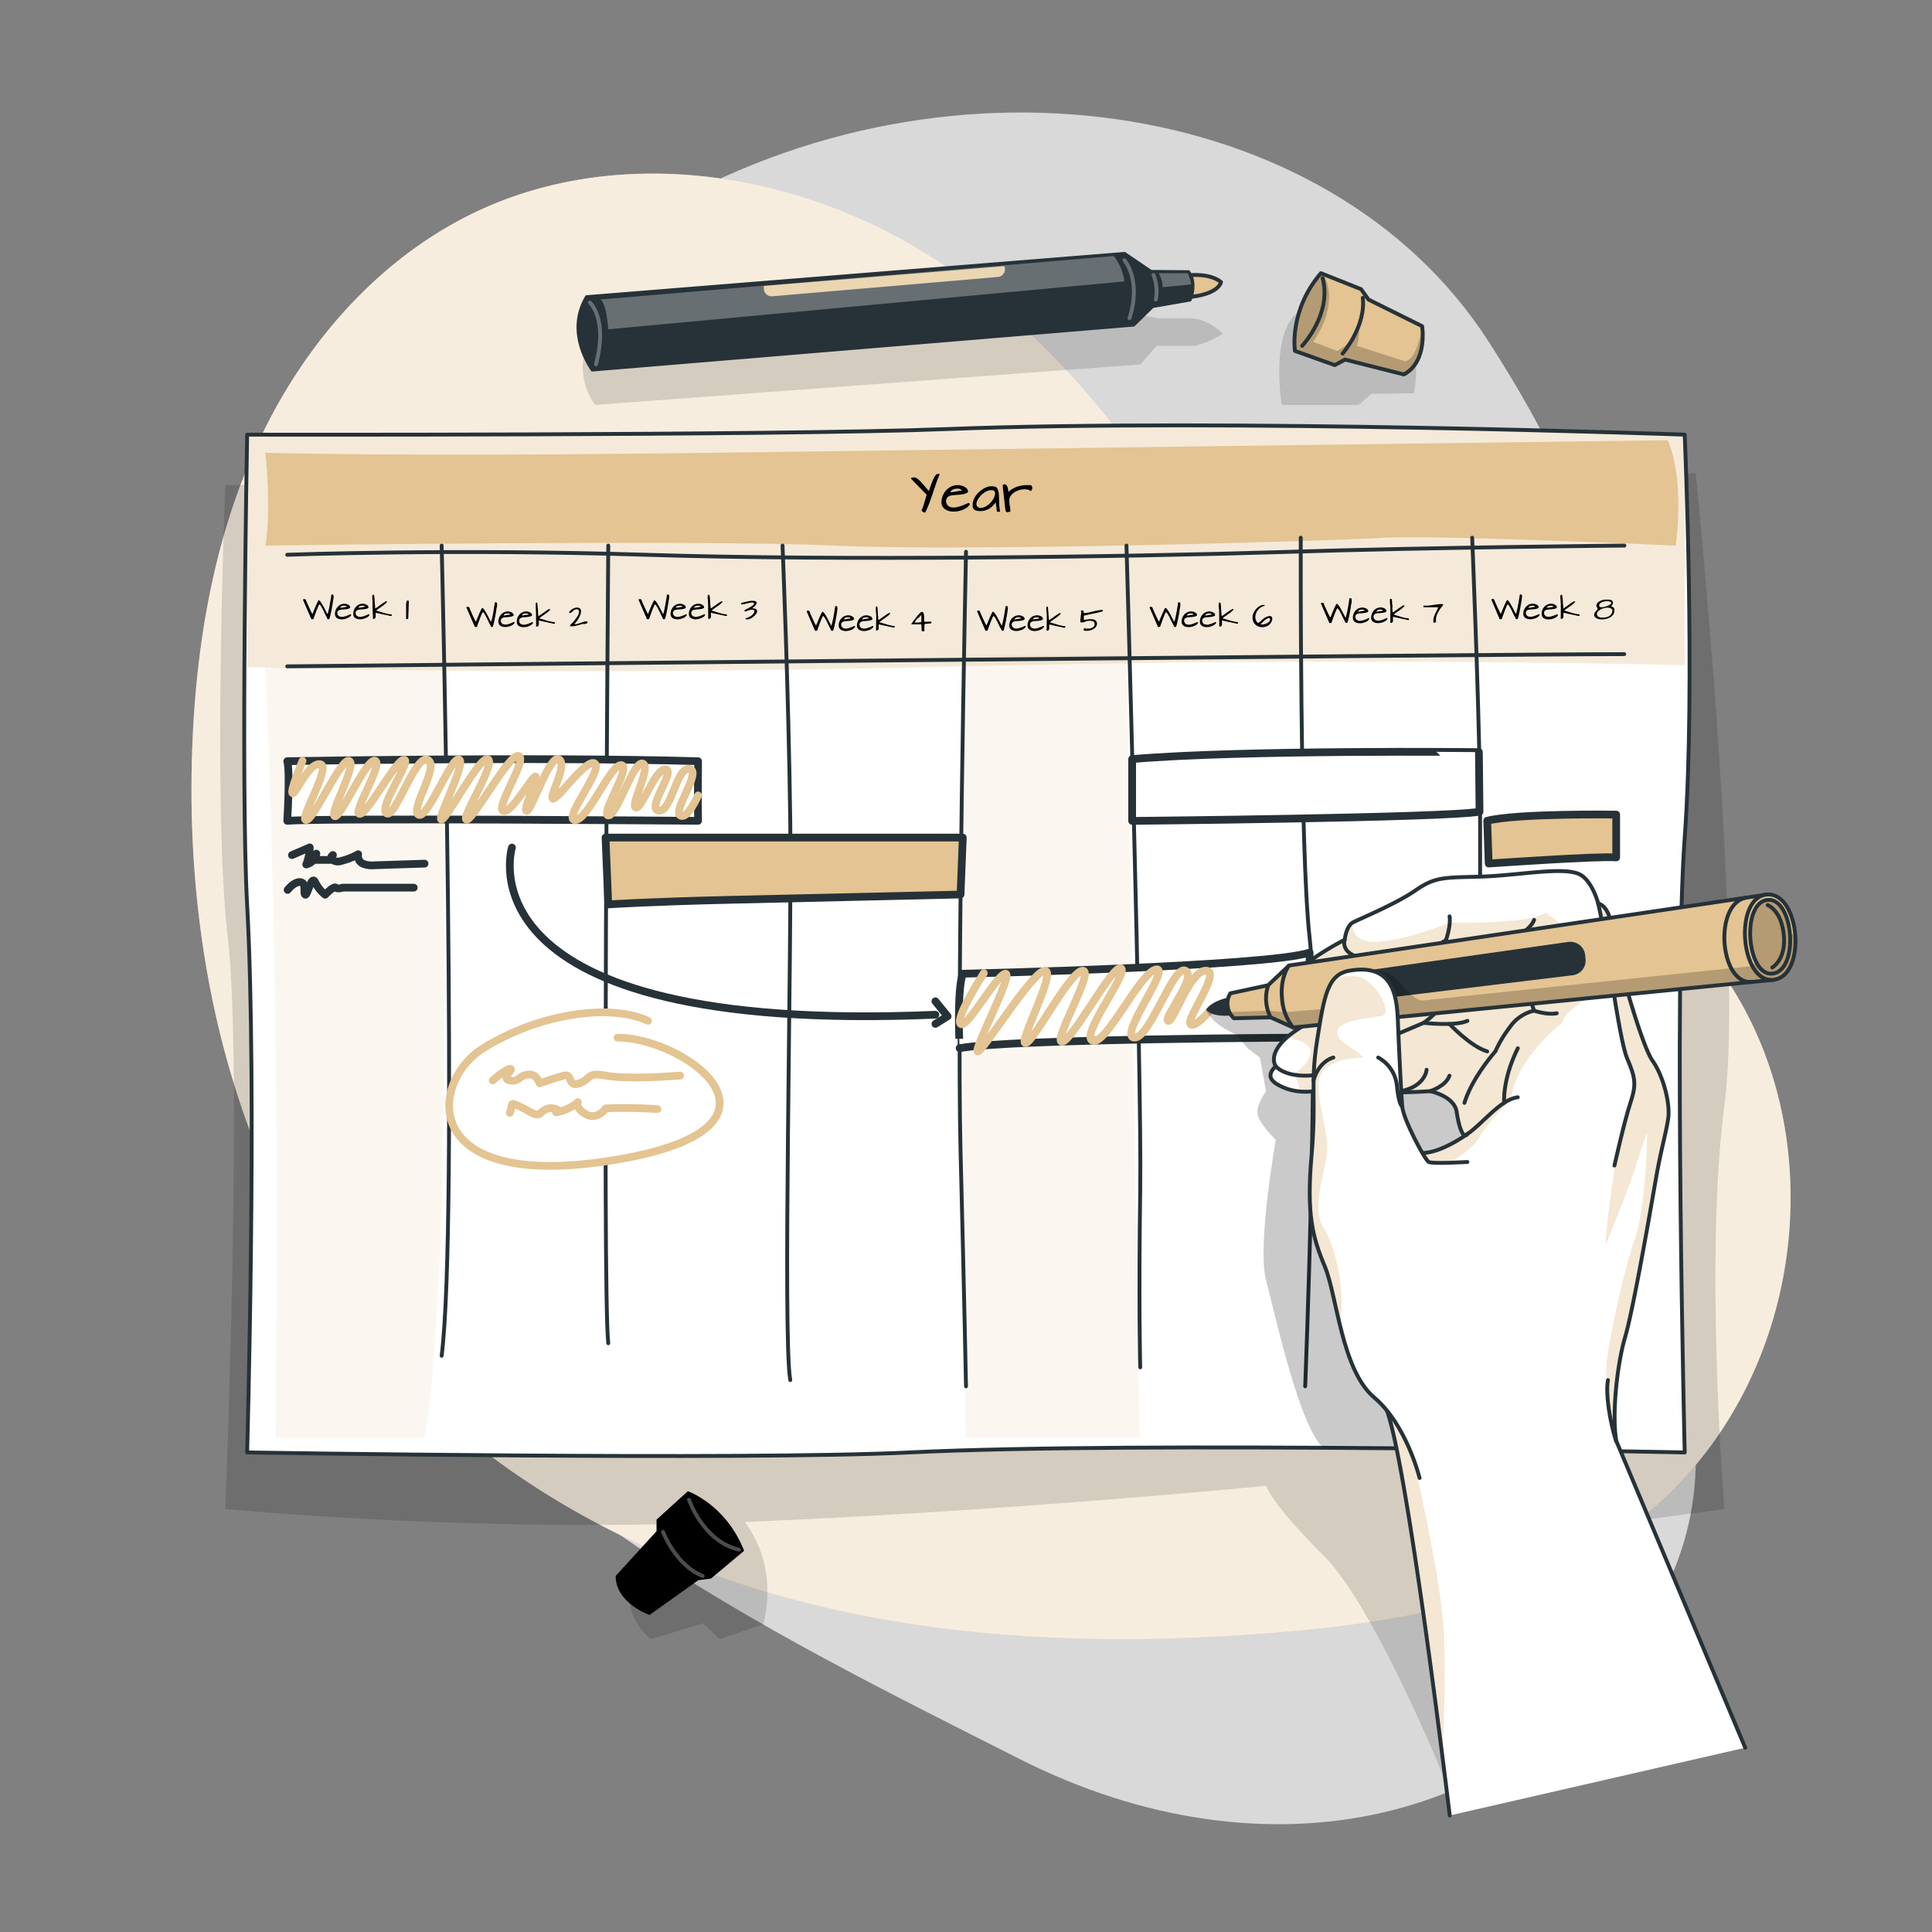 <svg xmlns="http://www.w3.org/2000/svg" xmlns:xlink="http://www.w3.org/1999/xlink" viewBox="0 0 500 500"><rect x="0" y="0" width="500" height="500" fill="#808080" stroke="none"/><defs><clipPath id="freepik--clip-path--inject-19"><path d="M436,375.89s-140.9-2.91-200.67,0c-42.79,2.09-171.37,0-171.37,0s2.64-94,0-141.65c-1.69-30.39,0-121.75,0-121.75s136.87.27,180.87-1.44c72.82-2.82,191.17,1.44,191.17,1.44s2.84,65.37,0,104.27C433.12,256.44,436,375.89,436,375.89Z" style="fill:#fff;stroke:#263238;stroke-linecap:round;stroke-linejoin:round"></path></clipPath><clipPath id="freepik--clip-path-2--inject-19"><path d="M363.32,96.91l-15.21-3.85-2.67,1.43-10.31-3.67s-1.65-10.31,6.71-20.12l10.41,4.14,1.92,2.69,13.88,6.89S369.53,93.58,363.32,96.91Z" style="fill:#E3C492;stroke:#263238;stroke-linecap:round;stroke-linejoin:round"></path></clipPath><clipPath id="freepik--clip-path-3--inject-19"><path d="M375.19,469.84s-10.72-89.61-16.25-104.77-12.82-65.27-12.82-65.27,16.84-1.35,21.94-1.4,11.69-4.93,11.69-4.93c-.56,1-1.83.38-2.77-5.74-.63-4.09-6.86-5.34-6.86-5.34s-14.95,1.12-27.56-.57a15.63,15.63,0,0,1-9.39,0c-4.59-1.67-5.52-3.46-3-5.89,0,0-3.57-4.67,8.63-11.3,0,0-8.11-7.29-4.15-12S348,243.22,348,243.22s.39-3.55,2.11-4.48,11.08-4.75,16.22-8.31,7.38-3.29,16.88-3.56,21.1-2.63,25.45-.66c3.38,1.54,4.95,7.58,4.95,7.58,3.16,1,3.48,6.16,3.68,7.43.93,5.67,7.46,29.17,10.36,33.26s4.61,11.21,4.09,14.9-1.85,8-3.17,15.56-5.8,33.63-8,41.14-3.43,20.57-2.25,26.9l33.34,79.33" style="fill:#fff;stroke:#263238;stroke-linecap:round;stroke-linejoin:round"></path></clipPath><clipPath id="freepik--clip-path-4--inject-19"><path d="M333.6,249.87l123.69-18.36,1.58,22.07L334.65,265.91l-5.8-2.62-9.5.24a5.11,5.11,0,0,1-.93-6.46l9.78-2.1Z" style="fill:#E3C492;stroke:#263238;stroke-linecap:round;stroke-linejoin:round"></path></clipPath><clipPath id="freepik--clip-path-5--inject-19"><path d="M457.29,231.51c8.57-.68,10.41,21.2,1.58,22.07C450.42,254.42,448.59,232.21,457.29,231.51Z" style="fill:#E3C492;stroke:#263238;stroke-linecap:round;stroke-linejoin:round"></path></clipPath><clipPath id="freepik--clip-path-6--inject-19"><path d="M379.75,300.72s-9,.53-10,0-6.6-11.08-6.86-14.37-.79-13.85-1.05-20.44-.26-16.88-12.66-14.69c-5.54,1-6.47,6.22-8.31,18s-.13,14.9-1.45,29.94.26,21,3.43,28.57,4.34,26.81,12.78,33.93,11.75,20.84,11.75,20.84" style="fill:#fff;stroke:#263238;stroke-linecap:round;stroke-linejoin:round"></path></clipPath></defs><g id="freepik--background-simple--inject-19"><path d="M67.93,167.09s-27.88,72,11.3,144.5S199.11,422.39,263.7,455.14s131.66,16.8,163.53-36.84-11.84-91.93-11.9-168.42,11.45-96.74-30-161.36-143.06-78.93-219.9-31S67.93,167.09,67.93,167.09Z" style="fill:#fff;opacity:0.7"></path><path d="M108.89,63.12a102.42,102.42,0,0,1,14-8.15c35.32-16.89,78.66-11.33,112.6,8.18s59.34,51.39,77.82,85.9c8.44,15.77,16,32.71,29.56,44.36,17.49,15,41.12,18.43,62,26.61,75.79,29.76,76.66,138.89,10.23,179.64-26.19,16.06-58.53,20.91-88.62,23.15-41.69,3.11-84.13,1.52-124.39-9.74S123.73,380.41,96.8,348.44c-35.27-41.87-48.87-98.79-47.09-153.51.9-27.69,5.55-55.61,17.27-80.71C76.39,94,90.67,75.73,108.89,63.12Z" style="fill:#E3C492"></path><path d="M108.89,63.12a102.42,102.42,0,0,1,14-8.15c35.32-16.89,78.66-11.33,112.6,8.18s59.34,51.39,77.82,85.9c8.44,15.77,16,32.71,29.56,44.36,17.49,15,41.12,18.43,62,26.61,75.79,29.76,76.66,138.89,10.23,179.64-26.19,16.06-58.53,20.91-88.62,23.15-41.69,3.11-84.13,1.52-124.39-9.74S123.73,380.41,96.8,348.44c-35.27-41.87-48.87-98.79-47.09-153.51.9-27.69,5.55-55.61,17.27-80.71C76.39,94,90.67,75.73,108.89,63.12Z" style="fill:#fff;opacity:0.7"></path></g><g id="freepik--Table--inject-19"><path d="M438.86,122.49,58.31,125.55s-3.35,82.9.62,116.88-.62,148.1-.62,148.1a1085.31,1085.31,0,0,0,129.8,3.54L163,410.6a14.48,14.48,0,0,0,5.53,13.61l13.35-4.11,4.39,4.11,11.21-3.83s4.59-13.89-4.71-26.49c69-2.84,134.92-9.36,134.92-9.36s1.06,4.32,14.85,18.05,32.62,61,32.62,61L420.39,394l25.87-3.43s-5.19-65,0-104.18S438.86,122.49,438.86,122.49Z" style="fill-opacity:0.7;opacity:0.2"></path><path d="M436,375.89s-140.9-2.91-200.67,0c-42.79,2.09-171.37,0-171.37,0s2.64-94,0-141.65c-1.69-30.39,0-121.75,0-121.75s136.87.27,180.87-1.44c72.82-2.82,191.17,1.44,191.17,1.44s2.84,65.37,0,104.27C433.12,256.44,436,375.89,436,375.89Z" style="fill:#fff"></path><g style="clip-path:url(#freepik--clip-path--inject-19)"><path d="M436,112.49v59.67c-25.25-.63-95.18-1.91-186.85.29-97.29,2.33-165.7.75-185.19.18V112.49s136.87.27,180.87-1.44C317.67,108.23,436,112.49,436,112.49Z" style="fill:#E3C492;fill-opacity:0.7;opacity:0.5"></path><path d="M294.94,372l-3.41-202.68H250c-1.85,31.89-.63,160.23-.16,202.68h45.1Z" style="fill:#E3C492;fill-opacity:0.7;opacity:0.2"></path><path d="M68.68,172.76l45.62-.31s3.48,156.79-4.46,199.52H71.31s.53-57.12,0-104.25S68.68,172.76,68.68,172.76Z" style="fill:#E3C492;fill-opacity:0.7;opacity:0.2"></path><path d="M68.68,141.2s113-1.59,147.16,0,128.1-1.18,141.85-2,76,2,76,2c2.34-18.71-2.11-27.27-2.11-27.27s-166.68,2.17-247.38,3.25-115.51,0-115.51,0S70.27,132,68.68,141.2Z" style="fill:#E3C492"></path></g><path d="M436,375.89s-140.9-2.91-200.67,0c-42.79,2.09-171.37,0-171.37,0s2.64-94,0-141.65c-1.69-30.39,0-121.75,0-121.75s136.87.27,180.87-1.44c72.82-2.82,191.17,1.44,191.17,1.44s2.84,65.37,0,104.27C433.12,256.44,436,375.89,436,375.89Z" style="fill:none;stroke:#263238;stroke-linecap:round;stroke-linejoin:round"></path><path d="M239.42,132.67a.89.89,0,0,1-.27-.06,1.87,1.87,0,0,1-.32-.15.84.84,0,0,1-.27-.22.23.23,0,0,1,0-.26c0-.06.08-.18.15-.35l.21-.62c.08-.24.16-.49.24-.76s.17-.55.26-.82.15-.52.22-.77.13-.45.18-.62l-3.91-4c-.1-.11-.13-.2-.11-.26a.29.29,0,0,1,.14-.15.86.86,0,0,1,.23-.06h.17a2.56,2.56,0,0,1,.39,0,1.34,1.34,0,0,1,.42.15,2.77,2.77,0,0,1,.5.34,8.51,8.51,0,0,1,.65.62c.26.26.55.58.89,1s.74.84,1.19,1.39c.3-.87.56-1.58.78-2.14a12.29,12.29,0,0,1,.59-1.33,2.75,2.75,0,0,1,.48-.71.88.88,0,0,1,.46-.25,1.27,1.27,0,0,1,.28,0c.09,0,.15.09.19.22a20.39,20.39,0,0,0-.87,2.19c-.28.81-.56,1.65-.86,2.53s-.6,1.75-.92,2.62A23.86,23.86,0,0,1,239.42,132.67Z"></path><path d="M243.68,130.48a4.45,4.45,0,0,1,.18-1.85,5.06,5.06,0,0,1,.87-1.6,4.38,4.38,0,0,1,1.4-1.09,3.76,3.76,0,0,1,1.8-.38,2.72,2.72,0,0,1,.43,0l.59.15a4.6,4.6,0,0,1,.61.25,2.28,2.28,0,0,1,.53.37,1.52,1.52,0,0,1,.34.47,1,1,0,0,1,.06.59,2.77,2.77,0,0,1-1.11.47,8.83,8.83,0,0,1-1.27.18l-1.27.1a3.77,3.77,0,0,0-1.09.21,1.43,1.43,0,0,0-.71.56,1.6,1.6,0,0,0-.16,1.1,1.74,1.74,0,0,0,.58.95,1.89,1.89,0,0,0,.94.36,3.36,3.36,0,0,0,1.13-.05,9.51,9.51,0,0,0,1.19-.33q.57-.19,1.08-.42l.83-.36a.38.38,0,0,1,.37.37,2.88,2.88,0,0,1-.9.91,5.36,5.36,0,0,1-1.34.64,6.72,6.72,0,0,1-1.57.31,5.12,5.12,0,0,1-1.53-.12,3.26,3.26,0,0,1-1.25-.62A2.23,2.23,0,0,1,243.68,130.48Zm4.14-4a3.66,3.66,0,0,0-.52,0,3,3,0,0,0-.58.17,1.84,1.84,0,0,0-.49.3.66.66,0,0,0-.2.48l2.9-.48a1,1,0,0,0-.48-.4A1.9,1.9,0,0,0,247.82,126.44Z"></path><path d="M257.63,130a5.18,5.18,0,0,1-.79,1,4.57,4.57,0,0,1-1,.73,4.63,4.63,0,0,1-1.16.44,4.43,4.43,0,0,1-1.32.08,2.53,2.53,0,0,1-.53-.06,1.79,1.79,0,0,1-.52-.19,1.07,1.07,0,0,1-.39-.34.81.81,0,0,1-.16-.52,2.86,2.86,0,0,1,.06-1.33,5,5,0,0,1,.56-1.3,6.17,6.17,0,0,1,1-1.17,7.23,7.23,0,0,1,1.2-.9,5.29,5.29,0,0,1,1.32-.53,3,3,0,0,1,1.3,0,.94.94,0,0,1,.75.32,2.06,2.06,0,0,1,.41.84,6.77,6.77,0,0,1,.17,1.22q0,.68.06,1.41c0,.48,0,1,.06,1.43a8,8,0,0,0,.18,1.3H258c0-.27-.07-.5-.09-.71s0-.39-.06-.56a4,4,0,0,0-.06-.51C257.71,130.36,257.68,130.18,257.63,130Zm-.89-3.13a2.26,2.26,0,0,0-1,.12,4,4,0,0,0-.93.45,4.88,4.88,0,0,0-.85.68,5.62,5.62,0,0,0-.68.81,3.45,3.45,0,0,0-.45.84,1.67,1.67,0,0,0-.13.77,1,1,0,0,0,.26.59,1.22,1.22,0,0,0,.73.33,3,3,0,0,0,1.35-.36,4.69,4.69,0,0,0,1.16-.85,5.15,5.15,0,0,0,.85-1.1,3.71,3.71,0,0,0,.44-1.1,1.16,1.16,0,0,0-.09-.84A.72.72,0,0,0,256.74,126.85Z"></path><path d="M259.5,125.7a.28.28,0,0,1,.16-.29.81.81,0,0,1,.35-.07.56.56,0,0,1,.48.25,1.86,1.86,0,0,1,.29.58,5.57,5.57,0,0,1,.14.66,4.45,4.45,0,0,0,.06.46,7.49,7.49,0,0,1,1-.74,6.68,6.68,0,0,1,1.2-.58,7.83,7.83,0,0,1,1.48-.35,9.73,9.73,0,0,1,1.82-.05.45.45,0,0,1,.48.13,1,1,0,0,1,.18.49,1.05,1.05,0,0,1-.09.55.46.46,0,0,1-.33.32,2.07,2.07,0,0,0-1-.39,4.09,4.09,0,0,0-1.21,0,5.12,5.12,0,0,0-1.24.35,4.47,4.47,0,0,0-1.08.64,2.77,2.77,0,0,0-.75.89,1.94,1.94,0,0,0-.23,1.09,5.65,5.65,0,0,0,.05.71c0,.23.06.46.1.69s.07.46.1.69a5.37,5.37,0,0,1,0,.7,2.1,2.1,0,0,0-.51.08,1,1,0,0,1-.32.05.28.28,0,0,1-.22-.12,1.58,1.58,0,0,1-.21-.45c0-.05,0-.22-.06-.49s-.07-.61-.11-1-.09-.81-.15-1.28-.11-.92-.16-1.37-.09-.86-.14-1.24S259.53,125.93,259.5,125.7Z"></path><path d="M84.54,159.67q-.09-.13-.24-.42c-.09-.18-.2-.39-.31-.62l-.34-.72c-.12-.24-.24-.47-.36-.68a4.84,4.84,0,0,0-.35-.55.77.77,0,0,0-.31-.28c-.06.11-.14.26-.23.45s-.18.41-.28.65l-.3.75c-.09.27-.19.53-.28.77l-.25.7c-.07.21-.14.38-.19.52l-.53,0-2.13-4.94a.14.14,0,0,1,0-.15.27.27,0,0,1,.12-.09l.16,0,.14,0a.3.3,0,0,1,.2.06.39.39,0,0,1,.1.14l.06.19a1.46,1.46,0,0,0,.07.19l.25.55c.09.22.19.44.3.67s.21.47.32.7l.3.63c.1.2.18.36.25.48a1.29,1.29,0,0,0,.15.24c.23-.6.44-1.1.61-1.51s.32-.75.44-1,.21-.48.29-.62a2.68,2.68,0,0,1,.17-.32.58.58,0,0,1,.1-.13l0,0a.45.45,0,0,1,.26.14,1.71,1.71,0,0,1,.3.37c.11.15.22.32.34.52s.23.4.35.61.23.42.33.63l.3.59.25.47.18.28c.07-.24.14-.49.21-.77s.14-.57.2-.87.12-.61.17-.92.11-.61.16-.91.1-.58.14-.85.08-.52.11-.74a1,1,0,0,1,.33,0,.36.36,0,0,1,.17.11.48.48,0,0,1,.06.18,1.55,1.55,0,0,1,0,.22s0,.06,0,.23-.06.4-.1.7-.1.65-.16,1-.14.82-.22,1.25-.17.88-.27,1.33-.21.86-.32,1.25a.56.56,0,0,1-.29.12.22.22,0,0,1-.19-.06.7.7,0,0,1-.14-.21Z"></path><path d="M86.71,159.12a2.7,2.7,0,0,1,.62-2,2.3,2.3,0,0,1,.81-.64,2.18,2.18,0,0,1,1-.22,1.38,1.38,0,0,1,.26,0l.34.09.35.14a1.16,1.16,0,0,1,.31.22.73.73,0,0,1,.2.27.59.59,0,0,1,0,.35,1.79,1.79,0,0,1-.65.27,6,6,0,0,1-.74.11l-.75.05a2.26,2.26,0,0,0-.63.13.91.91,0,0,0-.42.32,1,1,0,0,0-.09.64,1,1,0,0,0,.34.56,1.06,1.06,0,0,0,.55.21,1.86,1.86,0,0,0,.66,0,5,5,0,0,0,.69-.19,6.36,6.36,0,0,0,.63-.25l.49-.21a.18.18,0,0,1,.15.07.2.2,0,0,1,.06.15,1.63,1.63,0,0,1-.52.53,3,3,0,0,1-.79.37,3.42,3.42,0,0,1-.91.18,2.9,2.9,0,0,1-.89-.07,1.85,1.85,0,0,1-.73-.36A1.33,1.33,0,0,1,86.71,159.12Zm2.42-2.36-.3,0a1.21,1.21,0,0,0-.34.09,1.19,1.19,0,0,0-.29.18.36.36,0,0,0-.12.28l1.7-.28a.59.59,0,0,0-.29-.23A.86.86,0,0,0,89.13,156.76Z"></path><path d="M91.45,159.12a2.46,2.46,0,0,1,.1-1.08,2.64,2.64,0,0,1,.51-.93,2.4,2.4,0,0,1,.81-.64,2.18,2.18,0,0,1,1-.22,1.38,1.38,0,0,1,.26,0l.34.09.35.14a1.16,1.16,0,0,1,.31.22.73.73,0,0,1,.2.27.59.59,0,0,1,0,.35,1.79,1.79,0,0,1-.65.27,6,6,0,0,1-.74.11l-.75.05a2.26,2.26,0,0,0-.63.13.91.91,0,0,0-.42.32,1,1,0,0,0-.09.64,1,1,0,0,0,.34.56,1.06,1.06,0,0,0,.55.21,1.86,1.86,0,0,0,.66,0,5,5,0,0,0,.69-.19,6.36,6.36,0,0,0,.63-.25l.49-.21a.18.18,0,0,1,.15.07.2.2,0,0,1,.06.15,1.63,1.63,0,0,1-.52.53,3.12,3.12,0,0,1-.78.37,3.57,3.57,0,0,1-.92.18,2.9,2.9,0,0,1-.89-.07,1.85,1.85,0,0,1-.73-.36A1.26,1.26,0,0,1,91.45,159.12Zm2.41-2.36-.3,0a1.31,1.31,0,0,0-.34.09,1.19,1.19,0,0,0-.29.18.36.36,0,0,0-.12.28l1.7-.28a.55.55,0,0,0-.29-.23A.86.86,0,0,0,93.86,156.76Z"></path><path d="M96.41,157q0-.34,0-.69c0-.23,0-.47,0-.7l-.06-.69c0-.23,0-.46,0-.7a.26.26,0,0,1,.08-.21.33.33,0,0,1,.21-.06h.14a5.86,5.86,0,0,1,.13.75l.06.84c0,.3,0,.6.06.93s0,.65.09,1a2.48,2.48,0,0,0,.36-.22l.52-.36.59-.43.58-.41.49-.3a.83.83,0,0,1,.31-.12.21.21,0,0,1,.12,0,.44.44,0,0,1,.1.12,4.37,4.37,0,0,1-.64.65c-.24.19-.49.38-.74.55l-.77.53a6.34,6.34,0,0,0-.69.54l1.08.32,1,.31,1,.24a7.55,7.55,0,0,0,.94.12,1,1,0,0,1,0,.18.2.2,0,0,1,0,.13.22.22,0,0,1-.1.09.56.56,0,0,1-.2,0h-.07c-.21-.06-.46-.12-.77-.18l-1-.21-1-.22-1-.23c0,.05,0,.14,0,.26s0,.23,0,.36,0,.27,0,.4a1.13,1.13,0,0,1-.1.34.43.43,0,0,1-.22.2.55.55,0,0,1-.38,0Z"></path><path d="M105.24,155.69c0-.13,0-.21.07-.24a.35.35,0,0,1,.2,0,.5.5,0,0,1,.18,0c.06,0,.09.06.12.13l-.15,4.39a.21.21,0,0,1-.07.15.38.38,0,0,1-.17.08.35.35,0,0,1-.18,0,.25.25,0,0,1-.14-.08c0-.11,0-.28,0-.51s0-.5,0-.78,0-.6,0-.92,0-.62,0-.91,0-.55,0-.78S105.24,155.8,105.24,155.69Z"></path><path d="M126.85,161.67a3.43,3.43,0,0,1-.23-.42c-.1-.18-.2-.39-.31-.62l-.35-.72c-.12-.24-.24-.47-.36-.68a4.84,4.84,0,0,0-.35-.55.83.83,0,0,0-.3-.28,4.28,4.28,0,0,0-.24.45c-.09.19-.18.41-.28.65s-.19.49-.29.75l-.29.77-.25.7-.18.52-.54,0-2.13-4.94a.14.14,0,0,1,0-.15.27.27,0,0,1,.12-.09l.17,0,.13,0a.28.28,0,0,1,.2.06.3.3,0,0,1,.1.14,1.07,1.07,0,0,1,.07.19,1.39,1.39,0,0,0,.06.19l.25.55.3.67c.11.23.21.47.32.7s.21.44.31.63a5.3,5.3,0,0,0,.24.48,1.29,1.29,0,0,0,.15.24c.24-.6.44-1.1.61-1.51s.32-.75.44-1,.22-.48.29-.62a2.68,2.68,0,0,1,.17-.32l.1-.13,0,0a.42.42,0,0,1,.26.14,2.07,2.07,0,0,1,.31.37,4.71,4.71,0,0,1,.33.52c.12.19.24.4.35.61s.23.42.34.63.2.41.3.59.17.33.25.47a3.25,3.25,0,0,0,.17.28c.08-.24.15-.49.22-.77s.13-.57.19-.87l.18-.92.15-.91c0-.3.1-.58.14-.85s.08-.52.12-.74a.89.89,0,0,1,.32,0,.32.32,0,0,1,.17.11.28.28,0,0,1,.06.18,1.55,1.55,0,0,1,0,.22s0,.06,0,.23,0,.4-.1.7-.09.65-.16,1-.13.82-.22,1.25-.17.88-.27,1.33-.21.86-.32,1.25a.53.53,0,0,1-.28.12.24.24,0,0,1-.2-.06A1,1,0,0,1,127,162Z"></path><path d="M129,161.12a2.62,2.62,0,0,1,.1-1.08,2.8,2.8,0,0,1,.51-.93,2.43,2.43,0,0,1,.82-.64,2.14,2.14,0,0,1,1-.22,1.33,1.33,0,0,1,.26,0l.34.09.36.14a1.11,1.11,0,0,1,.3.22.9.9,0,0,1,.21.27.68.68,0,0,1,0,.35,1.72,1.72,0,0,1-.65.27,6,6,0,0,1-.74.11l-.74.05a2.34,2.34,0,0,0-.64.13.88.88,0,0,0-.41.32.91.91,0,0,0-.09.64,1,1,0,0,0,.33.56,1.06,1.06,0,0,0,.55.21,1.86,1.86,0,0,0,.66,0,5,5,0,0,0,.69-.19c.23-.08.44-.16.64-.25l.48-.21a.18.18,0,0,1,.15.07.2.2,0,0,1,.06.15,1.54,1.54,0,0,1-.52.53,3.12,3.12,0,0,1-.78.37,3.5,3.5,0,0,1-.91.18,2.94,2.94,0,0,1-.9-.07,1.92,1.92,0,0,1-.73-.36A1.26,1.26,0,0,1,129,161.12Zm2.41-2.36-.3,0a1.31,1.31,0,0,0-.34.09,1,1,0,0,0-.28.18.36.36,0,0,0-.12.28l1.69-.28a.57.57,0,0,0-.28-.23A.94.94,0,0,0,131.44,158.76Z"></path><path d="M133.76,161.12a2.62,2.62,0,0,1,.1-1.08,3,3,0,0,1,.51-.93,2.43,2.43,0,0,1,.82-.64,2.14,2.14,0,0,1,1-.22,1.33,1.33,0,0,1,.26,0l.34.09.36.14a1.11,1.11,0,0,1,.3.22.9.9,0,0,1,.21.27.68.68,0,0,1,0,.35,1.72,1.72,0,0,1-.65.27,6,6,0,0,1-.74.11l-.74.05a2.26,2.26,0,0,0-.63.13.77.77,0,0,0-.51,1,1,1,0,0,0,.33.56,1.06,1.06,0,0,0,.55.21,1.86,1.86,0,0,0,.66,0,5,5,0,0,0,.69-.19c.23-.08.44-.16.64-.25l.48-.21a.18.18,0,0,1,.15.07.2.2,0,0,1,.06.15,1.54,1.54,0,0,1-.52.53,3.12,3.12,0,0,1-.78.37,3.5,3.5,0,0,1-.91.18,2.94,2.94,0,0,1-.9-.07,1.92,1.92,0,0,1-.73-.36A1.26,1.26,0,0,1,133.76,161.12Zm2.41-2.36-.3,0a1.31,1.31,0,0,0-.34.09,1.12,1.12,0,0,0-.28.18.36.36,0,0,0-.12.28l1.69-.28a.57.57,0,0,0-.28-.23A.94.94,0,0,0,136.17,158.76Z"></path><path d="M138.72,159c0-.23,0-.46,0-.69l-.06-.7c0-.23,0-.46,0-.69s0-.46,0-.7a.26.26,0,0,1,.08-.21.33.33,0,0,1,.21-.06H139a5.87,5.87,0,0,1,.12.75c0,.27,0,.55.07.84s0,.6.05.93,0,.65.1,1a2.51,2.51,0,0,0,.35-.22l.52-.36.59-.43.58-.41c.19-.12.35-.22.5-.3a.72.72,0,0,1,.31-.12.21.21,0,0,1,.12,0,.31.31,0,0,1,.09.12,4.37,4.37,0,0,1-.64.65c-.24.19-.49.38-.74.55l-.76.53a5.62,5.62,0,0,0-.7.54l1.09.32,1,.31,1,.24a7.8,7.8,0,0,0,.94.12v.18a.5.5,0,0,1,0,.13.24.24,0,0,1-.11.09.53.53,0,0,1-.2,0h-.07c-.2-.06-.46-.12-.76-.18l-1-.21-1-.22-1-.23a1.49,1.49,0,0,0,0,.26c0,.11,0,.23,0,.36s0,.27,0,.4a.9.9,0,0,1-.09.34.47.47,0,0,1-.22.2.58.58,0,0,1-.39,0Z"></path><path d="M147.51,161.81a7.67,7.67,0,0,0,.64-.64,9.33,9.33,0,0,0,.69-.82q.33-.43.6-.87a3.22,3.22,0,0,0,.37-.82,1,1,0,0,0,0-.64.57.57,0,0,0-.48-.34,1.2,1.2,0,0,0-.44.07,1.83,1.83,0,0,0-.34.18,2.17,2.17,0,0,0-.29.24,2,2,0,0,1-.27.24,1.92,1.92,0,0,1-.31.18.89.89,0,0,1-.38.07,1,1,0,0,1,.23-.54,2.34,2.34,0,0,1,.55-.48,2.83,2.83,0,0,1,.71-.31,1.65,1.65,0,0,1,.72-.08,1,1,0,0,1,.58.24.91.91,0,0,1,.28.63,3,3,0,0,1-.16.94,6.07,6.07,0,0,1-.41.9,8,8,0,0,1-.56.83c-.21.27-.41.52-.61.74a2.19,2.19,0,0,0,.8-.07c.26-.07.53-.16.79-.25l.77-.27a2.35,2.35,0,0,1,.77-.13.37.37,0,0,1,.2.05.18.18,0,0,1,.09.17.29.29,0,0,1-.09.22.66.66,0,0,1-.23.15l-.29.08-.31,0-.25,0h-.12l-.27.07-.46.14-.57.15-.61.14-.57.1a2.67,2.67,0,0,1-.47,0,.49.49,0,0,1-.28-.09A.2.2,0,0,1,147.51,161.81Z"></path><path d="M171.39,159.67q-.09-.13-.24-.42l-.3-.62-.35-.72c-.12-.24-.24-.47-.36-.68a4.84,4.84,0,0,0-.35-.55.83.83,0,0,0-.3-.28,4.28,4.28,0,0,0-.24.45c-.09.19-.18.41-.28.65s-.2.49-.29.75l-.29.77-.25.7c-.07.21-.14.38-.19.52l-.53,0-2.13-4.94a.14.14,0,0,1,0-.15.27.27,0,0,1,.12-.09l.17,0,.13,0a.3.3,0,0,1,.2.06.39.39,0,0,1,.1.14,1.06,1.06,0,0,1,.06.19l.07.19.25.55c.09.22.2.44.3.67s.21.47.32.7.21.44.31.63a5.3,5.3,0,0,0,.24.48,1.29,1.29,0,0,0,.15.24c.24-.6.44-1.1.61-1.51s.32-.75.44-1,.22-.48.29-.62a2.68,2.68,0,0,1,.17-.32l.1-.13,0,0a.42.42,0,0,1,.26.14,2.07,2.07,0,0,1,.31.37c.1.15.22.32.33.52s.23.4.35.61.23.42.34.63.2.41.3.59.17.33.25.47a3.25,3.25,0,0,0,.17.28c.08-.24.15-.49.22-.77s.13-.57.19-.87.12-.61.17-.92.11-.61.16-.91.1-.58.14-.85.08-.52.11-.74a1,1,0,0,1,.33,0,.32.32,0,0,1,.17.11.48.48,0,0,1,.06.18,1.55,1.55,0,0,1,0,.22s0,.06,0,.23-.05.4-.1.7-.09.65-.16,1-.14.82-.22,1.25-.17.88-.27,1.33-.21.86-.32,1.25a.56.56,0,0,1-.29.12.23.23,0,0,1-.19-.06.7.7,0,0,1-.14-.21Z"></path><path d="M173.57,159.12a2.64,2.64,0,0,1,.61-2,2.34,2.34,0,0,1,.82-.64,2.12,2.12,0,0,1,1-.22,1.33,1.33,0,0,1,.26,0l.34.09.36.14a1.29,1.29,0,0,1,.3.22.73.73,0,0,1,.2.27.59.59,0,0,1,0,.35,1.72,1.72,0,0,1-.65.27,6,6,0,0,1-.74.11l-.74.05a2.26,2.26,0,0,0-.64.13.84.84,0,0,0-.41.32,1,1,0,0,0-.1.64,1.07,1.07,0,0,0,.34.56,1.06,1.06,0,0,0,.55.21,1.86,1.86,0,0,0,.66,0,5,5,0,0,0,.69-.19c.23-.08.44-.16.64-.25l.48-.21a.18.18,0,0,1,.15.07.2.2,0,0,1,.06.15,1.54,1.54,0,0,1-.52.53,3.12,3.12,0,0,1-.78.37,3.49,3.49,0,0,1-.92.18,2.9,2.9,0,0,1-.89-.07,1.85,1.85,0,0,1-.73-.36A1.26,1.26,0,0,1,173.57,159.12Zm2.41-2.36-.3,0a1.31,1.31,0,0,0-.34.09,1.19,1.19,0,0,0-.29.18.36.36,0,0,0-.12.28l1.7-.28a.57.57,0,0,0-.28-.23A.94.94,0,0,0,176,156.76Z"></path><path d="M178.3,159.12a2.62,2.62,0,0,1,.1-1.08,2.8,2.8,0,0,1,.51-.93,2.34,2.34,0,0,1,.82-.64,2.12,2.12,0,0,1,1-.22,1.33,1.33,0,0,1,.26,0l.34.09.36.14a1.29,1.29,0,0,1,.3.22.73.73,0,0,1,.2.27.59.59,0,0,1,0,.35,1.72,1.72,0,0,1-.65.27,6,6,0,0,1-.74.11l-.74.05a2.26,2.26,0,0,0-.64.13.88.88,0,0,0-.41.32,1,1,0,0,0-.1.64,1.07,1.07,0,0,0,.34.56,1.06,1.06,0,0,0,.55.21,1.86,1.86,0,0,0,.66,0,5,5,0,0,0,.69-.19c.23-.08.44-.16.64-.25l.48-.21a.18.18,0,0,1,.15.07.2.2,0,0,1,.06.15,1.54,1.54,0,0,1-.52.53,3.12,3.12,0,0,1-.78.37,3.49,3.49,0,0,1-.92.18,2.9,2.9,0,0,1-.89-.07,1.85,1.85,0,0,1-.73-.36A1.26,1.26,0,0,1,178.3,159.12Zm2.41-2.36-.3,0a1.31,1.31,0,0,0-.34.09,1.19,1.19,0,0,0-.29.18.36.36,0,0,0-.12.28l1.7-.28a.57.57,0,0,0-.28-.23A.94.94,0,0,0,180.71,156.76Z"></path><path d="M183.26,157c0-.23,0-.46,0-.69l-.06-.7c0-.23,0-.46-.05-.69s0-.46,0-.7a.26.26,0,0,1,.08-.21.33.33,0,0,1,.21-.06h.14a4.52,4.52,0,0,1,.13.75c0,.27.05.55.07.84s0,.6.05.93.05.65.1,1a2.51,2.51,0,0,0,.35-.22l.52-.36.59-.43.58-.41.49-.3a.8.8,0,0,1,.32-.12.21.21,0,0,1,.12,0,.31.31,0,0,1,.09.12,4.37,4.37,0,0,1-.64.65c-.24.19-.49.38-.74.55l-.77.53a6.34,6.34,0,0,0-.69.54l1.08.32,1,.31.95.24a7.55,7.55,0,0,0,.94.12v.18a.29.29,0,0,1,0,.13.18.18,0,0,1-.1.09.56.56,0,0,1-.2,0h-.07c-.21-.06-.46-.12-.76-.18l-1-.21-1-.22-1-.23c0,.05,0,.14,0,.26l0,.36c0,.14,0,.27,0,.4a.75.75,0,0,1-.1.34.45.45,0,0,1-.21.2.58.58,0,0,1-.39,0Z"></path><path d="M193,160a4.35,4.35,0,0,0,.88-.33,3.55,3.55,0,0,0,.69-.44,2.25,2.25,0,0,0,.45-.49,1,1,0,0,0,.21-.45.41.41,0,0,0-.09-.34.48.48,0,0,0-.39-.16,2.27,2.27,0,0,0-.75.1,6.36,6.36,0,0,0-1.12.43l-.3-.38.41-.2c.17-.08.34-.16.52-.26l.55-.3a5.68,5.68,0,0,0,.51-.32,2.77,2.77,0,0,0,.4-.3.63.63,0,0,0,.19-.28.17.17,0,0,0-.07-.21.87.87,0,0,0-.41-.14,3,3,0,0,0-.73.08l-.71.17-.7.17a3.42,3.42,0,0,1-.71.07v-.12a.78.78,0,0,1,0-.14.69.69,0,0,1,0-.13A.36.36,0,0,1,192,156l.76-.19c.27-.07.53-.13.8-.18a7.74,7.74,0,0,1,.77-.13,4.12,4.12,0,0,1,.69,0,1.17,1.17,0,0,1,.52.13.6.6,0,0,1,.3.31.9.9,0,0,1-.13.44,2,2,0,0,1-.32.4,4.27,4.27,0,0,1-.38.36l-.35.3a2.13,2.13,0,0,1,.86.14.76.76,0,0,1,.39.35.71.71,0,0,1,0,.48,2.09,2.09,0,0,1-.29.55,4.1,4.1,0,0,1-.5.53,4.44,4.44,0,0,1-.62.45,4.06,4.06,0,0,1-.65.29,1.41,1.41,0,0,1-.6.05.43.43,0,0,1-.19,0A.19.19,0,0,1,193,160Z"></path><path d="M214.9,162.67q-.09-.13-.24-.42c-.1-.18-.2-.39-.31-.62l-.34-.72c-.12-.24-.24-.47-.37-.68a4.9,4.9,0,0,0-.34-.55.93.93,0,0,0-.31-.28,3.06,3.06,0,0,0-.23.45c-.09.19-.19.41-.28.65l-.3.75-.28.77c-.09.25-.18.48-.25.7l-.19.52-.53,0-2.14-4.94a.16.16,0,0,1,0-.15.27.27,0,0,1,.12-.09l.16,0,.14,0a.27.27,0,0,1,.19.06.31.31,0,0,1,.11.14l.06.19a1.46,1.46,0,0,0,.07.19l.25.55c.09.22.19.44.3.67s.21.47.32.7l.3.63a5,5,0,0,0,.25.48c.07.13.12.21.14.24.24-.6.45-1.1.62-1.51s.31-.75.43-1,.22-.48.29-.62.14-.26.18-.32a.65.65,0,0,1,.09-.13l.05,0a.45.45,0,0,1,.26.14,2.07,2.07,0,0,1,.3.37c.11.15.22.32.34.52l.35.61.33.63.3.59.25.47a1.72,1.72,0,0,0,.18.28c.07-.24.14-.49.21-.77s.13-.57.2-.87.12-.61.17-.92.11-.61.16-.91.09-.58.13-.85.08-.52.12-.74a1,1,0,0,1,.33,0,.36.36,0,0,1,.17.11.48.48,0,0,1,.06.18c0,.07,0,.14,0,.22s0,.06,0,.23-.05.4-.09.7-.1.65-.16,1-.14.82-.22,1.25-.17.88-.27,1.33-.21.86-.33,1.25a.5.5,0,0,1-.28.12.22.22,0,0,1-.19-.06A.7.7,0,0,1,215,163C215,162.88,214.94,162.78,214.9,162.67Z"></path><path d="M217.07,162.12a2.63,2.63,0,0,1,.11-1.08,2.78,2.78,0,0,1,.5-.93,2.43,2.43,0,0,1,.82-.64,2.18,2.18,0,0,1,1.05-.22,1.24,1.24,0,0,1,.25,0l.35.09.35.14a1.16,1.16,0,0,1,.31.22.86.86,0,0,1,.2.27.52.52,0,0,1,0,.35,1.67,1.67,0,0,1-.64.27,6.16,6.16,0,0,1-.75.11l-.74.05a2.26,2.26,0,0,0-.63.13.77.77,0,0,0-.51,1,1,1,0,0,0,.34.56,1.06,1.06,0,0,0,.55.21,1.87,1.87,0,0,0,.66,0,5.91,5.91,0,0,0,.69-.19c.22-.08.44-.16.63-.25l.49-.21a.18.18,0,0,1,.15.07.2.2,0,0,1,.06.15,1.74,1.74,0,0,1-.52.53,3.19,3.19,0,0,1-.79.37,3.42,3.42,0,0,1-.91.18,2.88,2.88,0,0,1-.89-.07,1.85,1.85,0,0,1-.73-.36A1.33,1.33,0,0,1,217.07,162.12Zm2.42-2.36-.3,0a1.39,1.39,0,0,0-.35.09,1.12,1.12,0,0,0-.28.18.36.36,0,0,0-.12.28l1.7-.28a.59.59,0,0,0-.29-.23A.89.89,0,0,0,219.49,159.76Z"></path><path d="M221.8,162.12a2.63,2.63,0,0,1,.11-1.08,2.78,2.78,0,0,1,.5-.93,2.43,2.43,0,0,1,.82-.64,2.18,2.18,0,0,1,1.05-.22,1.24,1.24,0,0,1,.25,0l.35.09.35.14a1.16,1.16,0,0,1,.31.22.73.73,0,0,1,.2.27.52.52,0,0,1,0,.35,1.67,1.67,0,0,1-.64.27,5.88,5.88,0,0,1-.75.11l-.74.05a2.26,2.26,0,0,0-.63.13.77.77,0,0,0-.51,1,1,1,0,0,0,.34.56,1.06,1.06,0,0,0,.55.21,1.87,1.87,0,0,0,.66,0,5.91,5.91,0,0,0,.69-.19c.22-.08.44-.16.63-.25l.49-.21a.18.18,0,0,1,.15.07.2.2,0,0,1,.06.15,1.63,1.63,0,0,1-.52.53,3.19,3.19,0,0,1-.79.37,3.42,3.42,0,0,1-.91.18,2.88,2.88,0,0,1-.89-.07,1.85,1.85,0,0,1-.73-.36A1.33,1.33,0,0,1,221.8,162.12Zm2.42-2.36-.3,0a1.39,1.39,0,0,0-.35.09,1.12,1.12,0,0,0-.28.18.36.36,0,0,0-.12.28l1.7-.28a.59.59,0,0,0-.29-.23A.89.89,0,0,0,224.22,159.76Z"></path><path d="M226.77,160q0-.34,0-.69c0-.23,0-.47-.05-.7l-.06-.69c0-.23,0-.46,0-.7a.25.25,0,0,1,.07-.21.34.34,0,0,1,.22-.06H227a5.86,5.86,0,0,1,.13.75q0,.41.06.84c0,.3,0,.6.06.93s.05.65.09,1a3.18,3.18,0,0,0,.36-.22l.51-.36.59-.43.59-.41.49-.3a.77.77,0,0,1,.31-.12.21.21,0,0,1,.12,0,.31.31,0,0,1,.09.12,3.93,3.93,0,0,1-.64.65,8.35,8.35,0,0,1-.74.55l-.76.53a6.34,6.34,0,0,0-.69.54l1.08.32,1,.31.95.24a7.32,7.32,0,0,0,.94.12,1,1,0,0,1,0,.18.28.28,0,0,1,0,.13.2.2,0,0,1-.11.09.49.49,0,0,1-.2,0h-.07c-.2-.06-.45-.12-.76-.18l-1-.21-1-.22-1-.23c0,.05,0,.14,0,.26s0,.23,0,.36a2.64,2.64,0,0,1,0,.4.9.9,0,0,1-.09.34.43.43,0,0,1-.22.2.55.55,0,0,1-.38,0Z"></path><path d="M238.44,161.57h-2.37l-.11,0-.08-.06a.16.16,0,0,1,0-.12c.23-.29.46-.58.67-.88s.43-.58.64-.84.39-.49.57-.7a3.28,3.28,0,0,1,.51-.46.61.61,0,0,1,.41-.14.46.46,0,0,1,.31.29,2.61,2.61,0,0,1,.17.81,12.09,12.09,0,0,1,0,1.42l1.88,0v.11l0,.14c0,.05,0,.09-.05.13s0,.06-.07.06l-1.58.13a2,2,0,0,0-.1.4c0,.16,0,.33,0,.51a4.53,4.53,0,0,0,0,.52c0,.17,0,.33,0,.47l-.16,0-.22,0h-.21a.12.12,0,0,1-.11-.1Zm0-2.45a3,3,0,0,1-.45.5l-.53.48a5.34,5.34,0,0,0-.46.5,1.13,1.13,0,0,0-.26.51,5.84,5.84,0,0,0,.83,0l.87-.1Z"></path><path d="M259,162.67a2.37,2.37,0,0,1-.24-.42c-.1-.18-.2-.39-.31-.62l-.34-.72c-.12-.24-.25-.47-.37-.68a3.76,3.76,0,0,0-.35-.55.83.83,0,0,0-.3-.28,4.28,4.28,0,0,0-.24.45l-.28.65-.29.75L256,162c-.09.25-.18.48-.25.7l-.19.52-.53,0-2.14-4.94a.16.16,0,0,1,0-.15.27.27,0,0,1,.12-.09l.16,0,.14,0a.27.27,0,0,1,.19.06.24.24,0,0,1,.1.14,1.07,1.07,0,0,1,.07.19,1.46,1.46,0,0,0,.07.19c.07.15.15.34.24.55l.3.67.33.7.3.63a5,5,0,0,0,.25.48,1.49,1.49,0,0,0,.14.23l.61-1.5c.18-.41.32-.75.44-1s.22-.48.29-.62a2.41,2.41,0,0,1,.18-.32.65.65,0,0,1,.09-.13l.05,0a.4.4,0,0,1,.25.14,2.37,2.37,0,0,1,.31.36c.11.16.22.33.34.53s.23.4.34.61.23.42.34.63l.3.59c.09.18.18.33.25.46a1.12,1.12,0,0,0,.18.28c.07-.23.14-.48.21-.76s.13-.57.19-.87.12-.61.18-.92.11-.61.16-.91.09-.58.13-.85.08-.52.12-.74a1,1,0,0,1,.33,0,.27.27,0,0,1,.16.11.36.36,0,0,1,.07.18c0,.07,0,.14,0,.22s0,.06,0,.23-.05.4-.09.7-.1.65-.16,1-.14.82-.22,1.25-.18.88-.28,1.33-.2.86-.32,1.25a.53.53,0,0,1-.28.12.21.21,0,0,1-.19-.06.7.7,0,0,1-.14-.21C259.13,162.88,259.08,162.78,259,162.67Z"></path><path d="M261.21,162.12a2.63,2.63,0,0,1,.11-1.08,2.69,2.69,0,0,1,.5-.93,2.43,2.43,0,0,1,.82-.64,2.31,2.31,0,0,1,1.05-.23l.25,0,.34.09a3.84,3.84,0,0,1,.36.14,1.16,1.16,0,0,1,.31.22.86.86,0,0,1,.2.27.59.59,0,0,1,0,.35,1.67,1.67,0,0,1-.64.27,6.46,6.46,0,0,1-.75.11l-.74.05a2.26,2.26,0,0,0-.63.13.77.77,0,0,0-.51,1,1,1,0,0,0,.34.56,1,1,0,0,0,.54.21,1.92,1.92,0,0,0,.67,0,5.91,5.91,0,0,0,.69-.19c.22-.08.43-.16.63-.25l.49-.21a.19.19,0,0,1,.15.07.2.2,0,0,1,.06.15,1.74,1.74,0,0,1-.52.53,3.19,3.19,0,0,1-.79.37,3.42,3.42,0,0,1-.91.18,2.85,2.85,0,0,1-.89-.07,1.79,1.79,0,0,1-.73-.36A1.27,1.27,0,0,1,261.21,162.12Zm2.42-2.36-.31,0a2.19,2.19,0,0,0-.34.1,1.12,1.12,0,0,0-.28.18.35.35,0,0,0-.12.28l1.69-.28a.53.53,0,0,0-.28-.23A.92.92,0,0,0,263.63,159.76Z"></path><path d="M265.94,162.12a2.63,2.63,0,0,1,.11-1.08,2.69,2.69,0,0,1,.5-.93,2.43,2.43,0,0,1,.82-.64,2.31,2.31,0,0,1,1.05-.23l.25,0,.34.09a3.84,3.84,0,0,1,.36.14,1.16,1.16,0,0,1,.31.22.86.86,0,0,1,.2.27.59.59,0,0,1,0,.35,1.67,1.67,0,0,1-.64.27,6.16,6.16,0,0,1-.75.11l-.74.05a2.26,2.26,0,0,0-.63.13.77.77,0,0,0-.51,1,1,1,0,0,0,.34.56,1,1,0,0,0,.54.21,1.92,1.92,0,0,0,.67,0,5.91,5.91,0,0,0,.69-.19c.22-.08.43-.16.63-.25L270,162a.19.19,0,0,1,.15.07.2.2,0,0,1,.06.15,1.74,1.74,0,0,1-.52.53,3.19,3.19,0,0,1-.79.37,3.42,3.42,0,0,1-.91.18,2.88,2.88,0,0,1-.89-.07,1.85,1.85,0,0,1-.73-.36A1.27,1.27,0,0,1,265.94,162.12Zm2.42-2.36-.31,0a2.19,2.19,0,0,0-.34.1,1.12,1.12,0,0,0-.28.18.35.35,0,0,0-.12.28l1.69-.28a.53.53,0,0,0-.28-.23A.92.92,0,0,0,268.36,159.76Z"></path><path d="M270.91,160q0-.34,0-.69c0-.24,0-.47-.05-.7l-.06-.69c0-.23,0-.47,0-.7a.25.25,0,0,1,.07-.21A.34.34,0,0,1,271,157h.14a4.52,4.52,0,0,1,.12.75c0,.27.05.55.07.84s0,.6.05.92.05.66.1,1a3.18,3.18,0,0,0,.36-.22l.51-.36.59-.43.59-.41.49-.3a.77.77,0,0,1,.31-.12.21.21,0,0,1,.12,0,.31.31,0,0,1,.09.12,3.93,3.93,0,0,1-.64.65c-.24.19-.48.38-.74.55l-.76.53a6.34,6.34,0,0,0-.69.54l1.08.32,1,.31.95.24a7.32,7.32,0,0,0,.94.12c0,.07,0,.13,0,.18a.28.28,0,0,1,0,.13s-.06.06-.11.09a.49.49,0,0,1-.2,0h-.07l-.76-.19-1-.2-1-.22-1-.23c0,.05,0,.14,0,.25s0,.24,0,.37a2.64,2.64,0,0,1,0,.4.9.9,0,0,1-.09.34.43.43,0,0,1-.22.2.55.55,0,0,1-.38,0Z"></path><path d="M280.43,163a.45.45,0,0,1,.13-.32.41.41,0,0,1,.31-.16v.16h.47a5,5,0,0,0,.53,0,3,3,0,0,0,.52-.11,1.75,1.75,0,0,0,.46-.21,1.07,1.07,0,0,0,.32-.35,1,1,0,0,0,.12-.51.7.7,0,0,0-.15-.47.92.92,0,0,0-.38-.26,1.85,1.85,0,0,0-.49-.11,4.27,4.27,0,0,0-.49,0,1.76,1.76,0,0,0-.46.06l-.43.16-.43.15a1.67,1.67,0,0,1-.44.06h-.27a.2.2,0,0,1-.11-.06.17.17,0,0,1-.05-.13.11.11,0,0,1,0-.05v0c0-.06,0-.16,0-.29s0-.29.05-.45l.06-.53c0-.19,0-.37.06-.53s0-.32.05-.46,0-.23,0-.3A.15.15,0,0,1,280,158l.17,0a.3.3,0,0,1,.22.06.28.28,0,0,1,.05.16.57.57,0,0,1,0,.22,2,2,0,0,0,0,.23,5.44,5.44,0,0,0,1.2-.13c.39-.08.79-.17,1.18-.28L284,158a5.2,5.2,0,0,1,1.18-.13l.17,0c.05,0,.08.06.11.14a.33.33,0,0,1-.12.17,1,1,0,0,1-.29.14l-.54.14-.88.19-1.31.27-1.82.41v1.09l.62-.08c.24,0,.47-.07.72-.09a5.77,5.77,0,0,1,.72,0,1.92,1.92,0,0,1,.64.13,1.14,1.14,0,0,1,.47.34,1.19,1.19,0,0,1,.23.64,1.47,1.47,0,0,1-.14.64,1.6,1.6,0,0,1-.36.49,2.07,2.07,0,0,1-.54.37,4.32,4.32,0,0,1-.63.24,5.32,5.32,0,0,1-.67.14c-.23,0-.44,0-.65,0a.9.9,0,0,1-.34-.05C280.46,163.16,280.43,163.08,280.43,163Z"></path><path d="M303.65,161.67a2.37,2.37,0,0,1-.24-.42c-.1-.18-.2-.39-.31-.62l-.34-.72c-.12-.24-.25-.47-.37-.68a3.76,3.76,0,0,0-.35-.55.83.83,0,0,0-.3-.28,4.28,4.28,0,0,0-.24.45l-.28.65-.29.75-.28.77c-.09.25-.18.48-.25.7l-.19.52-.53,0-2.14-4.94a.16.16,0,0,1,0-.15.27.27,0,0,1,.12-.09l.16,0,.14,0a.27.27,0,0,1,.19.06.24.24,0,0,1,.1.14,1.07,1.07,0,0,1,.07.19,1.46,1.46,0,0,0,.07.19c.07.15.15.34.24.55l.31.67c.1.23.21.47.32.7l.3.63a5,5,0,0,0,.25.48,1.49,1.49,0,0,0,.14.23c.24-.59.44-1.09.62-1.5s.31-.75.43-1,.22-.48.29-.62a2.41,2.41,0,0,1,.18-.32.65.65,0,0,1,.09-.13l.05,0a.4.4,0,0,1,.25.14,1.92,1.92,0,0,1,.31.36c.11.16.22.33.34.53l.35.61.33.63.3.59c.09.18.18.33.25.46a1.12,1.12,0,0,0,.18.28c.07-.23.14-.48.21-.76s.13-.57.19-.87.13-.61.18-.92.11-.61.16-.91.09-.58.13-.85.08-.52.12-.74a1,1,0,0,1,.33,0,.3.3,0,0,1,.17.11.48.48,0,0,1,.06.18c0,.07,0,.14,0,.22s0,.06,0,.23,0,.4-.09.7-.1.65-.16,1-.14.82-.22,1.25-.18.88-.28,1.33-.2.86-.32,1.25a.53.53,0,0,1-.28.12.21.21,0,0,1-.19-.06.7.7,0,0,1-.14-.21C303.74,161.88,303.69,161.78,303.65,161.67Z"></path><path d="M305.82,161.12a2.63,2.63,0,0,1,.11-1.08,2.69,2.69,0,0,1,.5-.93,2.43,2.43,0,0,1,.82-.64,2.31,2.31,0,0,1,1.05-.23l.25,0,.34.09a3.84,3.84,0,0,1,.36.14,1.16,1.16,0,0,1,.31.22.86.86,0,0,1,.2.27.59.59,0,0,1,0,.35,1.67,1.67,0,0,1-.64.27,6.16,6.16,0,0,1-.75.11l-.74.05a2.26,2.26,0,0,0-.63.13.77.77,0,0,0-.51,1,1,1,0,0,0,.34.56,1,1,0,0,0,.54.21,1.92,1.92,0,0,0,.67,0,5.91,5.91,0,0,0,.69-.19c.22-.08.43-.16.63-.25l.49-.21a.19.19,0,0,1,.15.07.2.2,0,0,1,.06.15,1.74,1.74,0,0,1-.52.53,3.19,3.19,0,0,1-.79.37,3.42,3.42,0,0,1-.91.18,2.85,2.85,0,0,1-.89-.07,1.85,1.85,0,0,1-.73-.36A1.27,1.27,0,0,1,305.82,161.12Zm2.42-2.36-.31,0a2.19,2.19,0,0,0-.34.1,1.12,1.12,0,0,0-.28.18.35.35,0,0,0-.12.28l1.69-.28a.53.53,0,0,0-.28-.23A.92.92,0,0,0,308.24,158.76Z"></path><path d="M310.55,161.12a2.63,2.63,0,0,1,.11-1.08,2.69,2.69,0,0,1,.5-.93,2.43,2.43,0,0,1,.82-.64,2.31,2.31,0,0,1,1-.23l.25,0,.35.09.35.14a1.16,1.16,0,0,1,.31.22.86.86,0,0,1,.2.27.52.52,0,0,1,0,.35,1.67,1.67,0,0,1-.64.27,6.16,6.16,0,0,1-.75.11l-.74.05a2.26,2.26,0,0,0-.63.13.77.77,0,0,0-.51,1,1,1,0,0,0,.34.56,1.06,1.06,0,0,0,.54.21,1.92,1.92,0,0,0,.67,0,5.91,5.91,0,0,0,.69-.19c.22-.08.43-.16.63-.25l.49-.21a.18.18,0,0,1,.15.07.2.2,0,0,1,.06.15,1.74,1.74,0,0,1-.52.53,3.19,3.19,0,0,1-.79.37,3.42,3.42,0,0,1-.91.18,2.88,2.88,0,0,1-.89-.07,1.85,1.85,0,0,1-.73-.36A1.33,1.33,0,0,1,310.55,161.12Zm2.42-2.36-.3,0a2,2,0,0,0-.35.1,1.12,1.12,0,0,0-.28.18.35.35,0,0,0-.12.28l1.7-.28a.59.59,0,0,0-.29-.23A.92.92,0,0,0,313,158.76Z"></path><path d="M315.52,159q0-.34,0-.69c0-.24,0-.47-.05-.7l-.06-.69c0-.23,0-.47,0-.7a.25.25,0,0,1,.07-.21.34.34,0,0,1,.22-.06h.14a5.86,5.86,0,0,1,.13.75l.06.84c0,.3,0,.6.06.92a9,9,0,0,0,.09,1,3.18,3.18,0,0,0,.36-.22l.51-.36.59-.43.59-.41.49-.3a.77.77,0,0,1,.31-.12.21.21,0,0,1,.12,0,.31.31,0,0,1,.09.12,3.93,3.93,0,0,1-.64.65c-.24.19-.48.38-.74.55l-.76.53a6.34,6.34,0,0,0-.69.54l1.08.32,1,.31.95.24a7.32,7.32,0,0,0,.94.12,1,1,0,0,1,0,.18.28.28,0,0,1,0,.13s-.06.06-.11.09a.49.49,0,0,1-.2,0h-.07c-.2-.06-.45-.12-.76-.19l-1-.2-1-.22-1-.23c0,.05,0,.14,0,.25s0,.24,0,.37a2.64,2.64,0,0,1,0,.4.9.9,0,0,1-.09.34.43.43,0,0,1-.22.2.55.55,0,0,1-.38,0Z"></path><path d="M324.16,159.73a2.26,2.26,0,0,1,.11-.7,3.26,3.26,0,0,1,.31-.72,3.85,3.85,0,0,1,.47-.67,3.47,3.47,0,0,1,.59-.56,2.75,2.75,0,0,1,.66-.38,1.8,1.8,0,0,1,.71-.14.4.4,0,0,1,.2,0c.06,0,.08.11.07.25a2.53,2.53,0,0,0-.95.38,2.94,2.94,0,0,0-.77.68,3,3,0,0,0-.51.91,2.91,2.91,0,0,0-.18,1,1.62,1.62,0,0,0,.06.37,2.64,2.64,0,0,0,.17.47,1.66,1.66,0,0,0,.25.41.39.39,0,0,0,.3.17A3.65,3.65,0,0,0,326,161l.39-.38.48-.42a4,4,0,0,1,.54-.38,2.8,2.8,0,0,1,.61-.28,2.08,2.08,0,0,1,.66-.11.44.44,0,0,1,.26.07.61.61,0,0,1,.2.19.89.89,0,0,1,.12.26.86.86,0,0,1,0,.28,2.16,2.16,0,0,1-.34.94,2.21,2.21,0,0,1-.63.66,2.47,2.47,0,0,1-.84.38,2.85,2.85,0,0,1-.92.09,2.78,2.78,0,0,1-.9-.19,2.47,2.47,0,0,1-.77-.49,2.16,2.16,0,0,1-.53-.78A2.53,2.53,0,0,1,324.16,159.73Zm4.26.22a1,1,0,0,0-.38.1,2.39,2.39,0,0,0-.43.25c-.14.1-.29.21-.43.33l-.4.37-.34.34-.23.25a2.64,2.64,0,0,0,.74,0,2.6,2.6,0,0,0,.8-.23,2.13,2.13,0,0,0,.65-.44,1,1,0,0,0,.31-.66A.26.26,0,0,0,328.42,160Z"></path><path d="M348,160.67a2.37,2.37,0,0,1-.24-.42c-.1-.18-.2-.39-.31-.62l-.34-.72c-.13-.24-.25-.47-.37-.68a3.76,3.76,0,0,0-.35-.55.83.83,0,0,0-.3-.28,4.28,4.28,0,0,0-.24.45l-.28.65-.29.75L345,160c-.09.25-.18.48-.25.7l-.19.52-.53,0-2.14-4.94a.16.16,0,0,1,0-.15A.27.27,0,0,1,342,156l.16,0,.14,0a.27.27,0,0,1,.19.06.3.3,0,0,1,.1.14,1.07,1.07,0,0,1,.07.19,1.46,1.46,0,0,0,.07.19c.07.15.15.34.24.55l.3.67.33.7c.1.23.21.44.3.63a3.44,3.44,0,0,0,.25.48,1.49,1.49,0,0,0,.14.23l.61-1.5c.18-.41.32-.75.44-1s.22-.48.29-.62a2.41,2.41,0,0,1,.18-.32.65.65,0,0,1,.09-.13l.05,0a.43.43,0,0,1,.25.14,2.37,2.37,0,0,1,.31.36c.11.16.22.33.34.53s.23.4.34.61.23.42.34.63l.3.59c.09.18.18.33.25.46a1.12,1.12,0,0,0,.18.28c.07-.23.14-.48.21-.76s.13-.57.19-.87.12-.61.18-.92.11-.61.16-.91.09-.58.13-.85.08-.52.12-.74a1,1,0,0,1,.33,0,.27.27,0,0,1,.16.11.36.36,0,0,1,.07.18c0,.07,0,.14,0,.22s0,.06,0,.23,0,.4-.09.7-.1.65-.16,1-.14.82-.22,1.25-.18.88-.28,1.33-.2.86-.32,1.25a.53.53,0,0,1-.28.12.21.21,0,0,1-.19-.06.55.55,0,0,1-.14-.21C348.05,160.88,348,160.78,348,160.67Z"></path><path d="M350.13,160.12a2.63,2.63,0,0,1,.11-1.08,2.69,2.69,0,0,1,.5-.93,2.43,2.43,0,0,1,.82-.64,2.31,2.31,0,0,1,1.05-.23l.25,0,.34.09.36.14a1.16,1.16,0,0,1,.31.22.86.86,0,0,1,.2.27.59.59,0,0,1,0,.35,1.67,1.67,0,0,1-.64.27,6.46,6.46,0,0,1-.75.11l-.74.05a2.26,2.26,0,0,0-.63.13.77.77,0,0,0-.51,1,1,1,0,0,0,.34.56,1,1,0,0,0,.54.21,1.92,1.92,0,0,0,.67,0,5.91,5.91,0,0,0,.69-.19c.22-.08.43-.16.63-.25l.48-.21a.24.24,0,0,1,.22.22,1.74,1.74,0,0,1-.52.53,3.37,3.37,0,0,1-.79.37,3.42,3.42,0,0,1-.91.18,2.85,2.85,0,0,1-.89-.07,1.89,1.89,0,0,1-.74-.36A1.31,1.31,0,0,1,350.13,160.12Zm2.41-2.36-.3,0a2.19,2.19,0,0,0-.34.1,1.12,1.12,0,0,0-.28.18.35.35,0,0,0-.12.28l1.69-.28a.53.53,0,0,0-.28-.23A.94.94,0,0,0,352.54,157.76Z"></path><path d="M354.86,160.12A2.63,2.63,0,0,1,355,159a2.69,2.69,0,0,1,.5-.93,2.43,2.43,0,0,1,.82-.64,2.31,2.31,0,0,1,1-.23l.25,0,.34.09.36.14a1.16,1.16,0,0,1,.31.22.86.86,0,0,1,.2.27.59.59,0,0,1,0,.35,1.67,1.67,0,0,1-.64.27,6.16,6.16,0,0,1-.75.11l-.74.05a2.26,2.26,0,0,0-.63.13.77.77,0,0,0-.51,1,1,1,0,0,0,.34.56,1,1,0,0,0,.54.21,1.92,1.92,0,0,0,.67,0,5.91,5.91,0,0,0,.69-.19c.22-.08.43-.16.63-.25l.49-.21a.21.21,0,0,1,.15.07.2.2,0,0,1,.06.15,1.74,1.74,0,0,1-.52.53,3.19,3.19,0,0,1-.79.37,3.42,3.42,0,0,1-.91.18,2.85,2.85,0,0,1-.89-.07,1.85,1.85,0,0,1-.73-.36A1.27,1.27,0,0,1,354.86,160.12Zm2.41-2.36-.3,0a2.19,2.19,0,0,0-.34.1,1.12,1.12,0,0,0-.28.18.35.35,0,0,0-.12.28l1.69-.28a.53.53,0,0,0-.28-.23A.94.94,0,0,0,357.27,157.76Z"></path><path d="M359.82,158c0-.23,0-.46,0-.69s0-.47-.05-.7l-.06-.69c0-.23,0-.47,0-.7a.25.25,0,0,1,.07-.21A.33.33,0,0,1,360,155h.15a4.52,4.52,0,0,1,.12.75c0,.27,0,.55.07.84s0,.6,0,.92.05.66.1,1a2.51,2.51,0,0,0,.35-.22l.52-.36.59-.43.59-.41.49-.3a.77.77,0,0,1,.31-.12.21.21,0,0,1,.12,0,.31.31,0,0,1,.09.12,3.93,3.93,0,0,1-.64.65c-.24.19-.48.38-.74.55l-.76.53a6.34,6.34,0,0,0-.69.54l1.08.32,1,.31c.32.09.63.17.95.24a7.32,7.32,0,0,0,.94.12c0,.07,0,.13,0,.18a.28.28,0,0,1,0,.13s-.06.06-.11.09a.49.49,0,0,1-.2,0h-.07c-.2-.06-.46-.12-.76-.19l-1-.2-1-.22-1-.23c0,.05,0,.14,0,.25s0,.24,0,.37a2.64,2.64,0,0,1,0,.4.9.9,0,0,1-.09.34.43.43,0,0,1-.22.2.55.55,0,0,1-.38,0Z"></path><path d="M372.18,157.15c-.31,0-.61,0-.92,0l-.9,0-.92,0c-.3,0-.61,0-.92,0a.31.31,0,0,1-.12-.09.25.25,0,0,1,0-.24.31.31,0,0,1,.12-.09,9.4,9.4,0,0,0,1.19,0l1.18-.16,1.16-.16a7.67,7.67,0,0,1,1.17-.08.25.25,0,0,1,.21.08.24.24,0,0,1,.06.21,10.71,10.71,0,0,0-.76.94,7.13,7.13,0,0,0-.65,1.09,5.09,5.09,0,0,0-.41,1.17,3.09,3.09,0,0,0,0,1.21l-.71.14v-.1a.76.76,0,0,1,0-.15.76.76,0,0,1,0-.15v-.1a2.57,2.57,0,0,1,.06-.68,4,4,0,0,1,.2-.67c.08-.21.18-.42.28-.63l.3-.59.26-.54A4,4,0,0,0,372.18,157.15Z"></path><path d="M392.07,159.67q-.09-.13-.24-.42c-.09-.18-.2-.39-.3-.62l-.35-.72c-.12-.24-.24-.47-.36-.68a4.84,4.84,0,0,0-.35-.55.83.83,0,0,0-.3-.28,4.28,4.28,0,0,0-.24.45c-.09.19-.18.41-.28.65s-.2.49-.29.75-.2.52-.29.77l-.25.7c-.07.21-.14.38-.19.52l-.53,0L386,155.27a.14.14,0,0,1,0-.15.27.27,0,0,1,.12-.09l.16,0,.14,0a.3.3,0,0,1,.2.06.39.39,0,0,1,.1.14,1.06,1.06,0,0,1,.06.19,1.46,1.46,0,0,0,.07.19l.25.55c.09.22.19.44.3.67s.21.47.32.7.21.44.31.63a5.3,5.3,0,0,0,.24.48.86.86,0,0,0,.15.23l.61-1.5c.17-.41.32-.75.44-1s.22-.48.29-.62a2.68,2.68,0,0,1,.17-.32l.1-.13,0,0a.42.42,0,0,1,.26.14,2.37,2.37,0,0,1,.31.36c.1.16.22.33.33.53s.23.4.35.61.23.42.34.63.2.41.3.59l.24.46a2.34,2.34,0,0,0,.18.28,6.35,6.35,0,0,0,.21-.76c.07-.28.14-.57.2-.87s.12-.61.17-.92.11-.61.16-.91.1-.58.14-.85.08-.52.11-.74a1,1,0,0,1,.33,0,.27.27,0,0,1,.17.11.48.48,0,0,1,.06.18,1.55,1.55,0,0,1,0,.22s0,.06,0,.23-.06.4-.1.7-.09.65-.16,1-.14.82-.22,1.25-.17.88-.27,1.33-.21.86-.32,1.25a.56.56,0,0,1-.29.12.22.22,0,0,1-.19-.06.7.7,0,0,1-.14-.21Z"></path><path d="M394.25,159.12a2.62,2.62,0,0,1,.1-1.08,2.55,2.55,0,0,1,.51-.93,2.4,2.4,0,0,1,.81-.64,2.31,2.31,0,0,1,1.05-.23l.26,0,.34.09.35.14a1.16,1.16,0,0,1,.31.22.73.73,0,0,1,.2.27.59.59,0,0,1,0,.35,1.72,1.72,0,0,1-.65.27,6,6,0,0,1-.74.11l-.75.05a2.26,2.26,0,0,0-.63.13.84.84,0,0,0-.41.32,1,1,0,0,0-.1.64,1.07,1.07,0,0,0,.34.56,1.06,1.06,0,0,0,.55.21,1.86,1.86,0,0,0,.66,0,5,5,0,0,0,.69-.19,6.36,6.36,0,0,0,.63-.25l.49-.21a.18.18,0,0,1,.15.07.2.2,0,0,1,.06.15,1.63,1.63,0,0,1-.52.53,3.12,3.12,0,0,1-.78.37,3.49,3.49,0,0,1-.92.18,2.9,2.9,0,0,1-.89-.07,1.85,1.85,0,0,1-.73-.36A1.26,1.26,0,0,1,394.25,159.12Zm2.41-2.36-.3,0a1.91,1.91,0,0,0-.34.1,1.19,1.19,0,0,0-.29.18.35.35,0,0,0-.12.28l1.7-.28a.57.57,0,0,0-.28-.23A.94.94,0,0,0,396.66,156.76Z"></path><path d="M399,159.12a2.62,2.62,0,0,1,.1-1.08,2.55,2.55,0,0,1,.51-.93,2.34,2.34,0,0,1,.82-.64,2.24,2.24,0,0,1,1-.23l.26,0,.34.09.36.14a1.29,1.29,0,0,1,.3.22.73.73,0,0,1,.2.27.59.59,0,0,1,0,.35,1.72,1.72,0,0,1-.65.27,6,6,0,0,1-.74.11l-.74.05a2.26,2.26,0,0,0-.64.13.84.84,0,0,0-.41.32,1,1,0,0,0-.1.64,1.07,1.07,0,0,0,.34.56,1.06,1.06,0,0,0,.55.21,1.86,1.86,0,0,0,.66,0,5,5,0,0,0,.69-.19,6.36,6.36,0,0,0,.63-.25L403,159a.18.18,0,0,1,.15.07.2.2,0,0,1,.06.15,1.54,1.54,0,0,1-.52.53,3.12,3.12,0,0,1-.78.37,3.49,3.49,0,0,1-.92.18,2.9,2.9,0,0,1-.89-.07,1.85,1.85,0,0,1-.73-.36A1.26,1.26,0,0,1,399,159.12Zm2.41-2.36-.3,0a1.91,1.91,0,0,0-.34.1,1.19,1.19,0,0,0-.29.18.35.35,0,0,0-.12.28l1.7-.28a.57.57,0,0,0-.28-.23A.94.94,0,0,0,401.39,156.76Z"></path><path d="M403.94,157c0-.23,0-.46,0-.69l-.06-.7c0-.23,0-.46-.05-.69s0-.47,0-.7a.26.26,0,0,1,.08-.21.33.33,0,0,1,.21-.06h.14a5.86,5.86,0,0,1,.13.75c0,.27.05.55.06.84s0,.6.06.92.05.66.09,1a2,2,0,0,0,.36-.22l.52-.36.59-.43.58-.41.49-.3a.8.8,0,0,1,.32-.12.21.21,0,0,1,.12,0,.46.46,0,0,1,.09.12,4.37,4.37,0,0,1-.64.65c-.24.19-.49.38-.74.55l-.77.53a6.34,6.34,0,0,0-.69.54l1.08.32,1,.31.95.24a7.55,7.55,0,0,0,.94.12v.18a.29.29,0,0,1-.05.13.22.22,0,0,1-.1.09.56.56,0,0,1-.2,0h-.07l-.76-.19-1-.2-1-.22-1-.23c0,.05,0,.14,0,.25l0,.37c0,.14,0,.27,0,.4a.9.9,0,0,1-.1.34.45.45,0,0,1-.21.2.58.58,0,0,1-.39,0Z"></path><path d="M412.59,159a.77.77,0,0,1,.13-.43,2.88,2.88,0,0,1,.3-.39l.3-.36a.58.58,0,0,0,.13-.31.41.41,0,0,0-.05-.19l-.11-.16s-.07-.1-.1-.16a.39.39,0,0,1-.05-.2,1.12,1.12,0,0,1,.14-.55,1.62,1.62,0,0,1,.36-.43,2.38,2.38,0,0,1,.52-.31,3.19,3.19,0,0,1,.59-.21,3.09,3.09,0,0,1,.59-.12,3.25,3.25,0,0,1,.51,0h.51a2.09,2.09,0,0,1,.51.09.86.86,0,0,1,.39.24.64.64,0,0,1,.16.47,1,1,0,0,1-.14.51,2.46,2.46,0,0,1-.3.4l.4.19a.84.84,0,0,1,.27.22,1.05,1.05,0,0,1,.15.3,1.8,1.8,0,0,1,0,.43,1.59,1.59,0,0,1-.14.7,1.85,1.85,0,0,1-.37.58,3,3,0,0,1-.55.44,4,4,0,0,1-.66.31,4.35,4.35,0,0,1-.71.18,4.23,4.23,0,0,1-.7.06,3.47,3.47,0,0,1-.44,0,4.2,4.2,0,0,1-.47-.08,3,3,0,0,1-.45-.15,1.28,1.28,0,0,1-.39-.24,1.22,1.22,0,0,1-.27-.33A.93.93,0,0,1,412.59,159Zm.69-.1a.72.72,0,0,0,.17.51,1,1,0,0,0,.41.29,1.94,1.94,0,0,0,.54.13l.55,0a3.13,3.13,0,0,0,.86-.12,2.31,2.31,0,0,0,.76-.35,1.85,1.85,0,0,0,.52-.59,1.66,1.66,0,0,0,.2-.82.81.81,0,0,0-.43-.51,1.77,1.77,0,0,0-.76-.18,3.25,3.25,0,0,0-.91.1,3.65,3.65,0,0,0-.89.34,2.48,2.48,0,0,0-.7.51A1.08,1.08,0,0,0,413.28,158.87Zm.56-2.27a.48.48,0,0,0,.17.39.64.64,0,0,0,.42.13,1.43,1.43,0,0,0,.39,0l.51-.12c.19-.05.37-.11.56-.18s.35-.15.51-.23a2.2,2.2,0,0,0,.39-.25.58.58,0,0,0,.21-.25.6.6,0,0,0-.07-.27.25.25,0,0,0-.22-.11,1.44,1.44,0,0,0-.44-.13,3.48,3.48,0,0,0-.57,0,4.53,4.53,0,0,0-.62.07,2.39,2.39,0,0,0-.57.19,1.37,1.37,0,0,0-.44.34A.93.93,0,0,0,413.84,156.6Z"></path><path d="M74.34,143.57s43.12-1.58,92.57,0,124.65.57,164.79-.7,88.69-1.67,88.69-1.67" style="fill:none;stroke:#263238;stroke-linecap:round;stroke-linejoin:round"></path><path d="M74.34,172.45s313.11-3.16,346-3.16" style="fill:none;stroke:#263238;stroke-linecap:round;stroke-linejoin:round"></path><path d="M114.3,141.2s4.35,175.25,0,209.67" style="fill:none;stroke:#263238;stroke-linecap:round;stroke-linejoin:round"></path><path d="M157.42,141.2s-1.58,192.92,0,206.43" style="fill:none;stroke:#263238;stroke-linecap:round;stroke-linejoin:round"></path><path d="M202.52,141.2s1.58,38,2,71.6-2,133.24,0,144.36" style="fill:none;stroke:#263238;stroke-linecap:round;stroke-linejoin:round"></path><path d="M250,142.79s-2.41,115.51-1.41,155.07S250,358.78,250,358.78" style="fill:none;stroke:#263238;stroke-linecap:round;stroke-linejoin:round"></path><path d="M291.53,141.2s4,137.32,3.56,166.77,0,45.89,0,45.89" style="fill:none;stroke:#263238;stroke-linecap:round;stroke-linejoin:round"></path><path d="M336.63,139.16s-.25,81,2.3,103.51-1.15,116.11-1.15,116.11" style="fill:none;stroke:#263238;stroke-linecap:round;stroke-linejoin:round"></path><path d="M381,139.16s1.7,41.42,2,64.57-.79,141.25,2,150.13" style="fill:none;stroke:#263238;stroke-linecap:round;stroke-linejoin:round"></path><path d="M74.34,197s65.08-1.19,106.32,0c0,0-.1,11.07,0,15.43,0,0-96-.79-106.32,0C74.34,212.41,75.13,199.75,74.34,197Z" style="fill:#fff;stroke:#263238;stroke-linecap:round;stroke-linejoin:round;stroke-width:2px"></path><path d="M293,196.45v16s81.21-.79,89.9-2.38l-.16-15.43S321.82,194,293,196.45Z" style="fill:#fff;stroke:#263238;stroke-linecap:round;stroke-linejoin:round;stroke-width:2px"></path><path d="M156.71,216.76h92.46l-.58,14.74-59.92,1.38c-21,.49-31.25,1.18-31.25,1.18Z" style="fill:#E3C492;stroke:#263238;stroke-linecap:round;stroke-linejoin:round;stroke-width:2px"></path><path d="M384.89,212.41l.38,11.07s28.77-2,33-1.58V210.82S392.81,210.43,384.89,212.41Z" style="fill:#E3C492;stroke:#263238;stroke-linecap:round;stroke-linejoin:round;stroke-width:2px"></path><path d="M249.17,252s79-1.84,89.76-5.48v22s-77.19.31-90.58,2.75C248.35,271.29,247.57,256.36,249.17,252Z" style="fill:#fff;stroke:#263238;stroke-linecap:round;stroke-linejoin:round;stroke-width:2px"></path><path d="M254.61,251.85s-7.55,11.65-6,13.14,9.21-12.63,11.55-13S252,271.41,253,272.1s14.26-20.92,17.41-20.88-7,18.81-5,18.73,11.32-18.4,14.72-18.73-7.88,18.45-5.27,18.37,13.08-20.08,15.24-19-10.75,17.4-7.33,18.74,12.16-17.49,16.35-18.43-9.69,17.15-5.64,17.62,10.12-18.87,13.28-17.32-5.8,12.28-4.48,13,5.54-12.93,9.76-13-5,12.28-4,13.77,5.29-3.65,5.29-3.65" style="fill:none;stroke:#E3C492;stroke-linecap:round;stroke-linejoin:round;stroke-width:2px"></path><path d="M78.29,196.91s-3.36,8-2.56,8.38,4-7.92,7.12-7.52-5.66,14.49-3.62,14.46,9-16.17,11.13-15.32-5.14,13.42-3.76,14.31S94.91,196,97.09,196.88s-6.13,13.75-4,13.75,9.3-14,11.47-14-6.72,12.21-4.55,13.84,7.52-15.41,10.69-13.84-4.75,13-2.38,14.23,8.5-15.21,10.48-14.33-5.9,15.57-4.54,15.57,10.08-16.9,12.06-15.6-7.32,15.61-5.54,15.62,11.08-17.34,13.45-16.49-6.13,13.45-4,14.25,7.32-8.91,8.31-8.91-3.47,8.91-2.23,8.91,6-14.87,8.36-13.37-2.77,9.8-1.58,10.2,8.7-10.68,10.87-9.1-8.5,14.6-5.14,14.62S158,197.77,160.78,198s-5.54,12.85-3.36,13.05,6.53-14.24,8.9-13.45S163,208.45,164.54,209s4.94-10.08,7.71-9.89-5.14,10.29-1.78,10.69S175,198.56,178.38,199,174.13,209.66,176,211s4.66-5.14,4.66-5.14" style="fill:none;stroke:#E3C492;stroke-linecap:round;stroke-linejoin:round;stroke-width:2px"></path><path d="M75.56,221.3l4.61-2a12.93,12.93,0,0,1-.92,4.42,3.43,3.43,0,0,0,2.62-2.8l-.51,1.62,4.31,0a1.13,1.13,0,0,1,.49-1.27c-.46.41-.18,1.25.37,1.53a2.59,2.59,0,0,0,1.82,0,17.77,17.77,0,0,0,4.35-1.72A2.16,2.16,0,0,0,94,223.55a6.35,6.35,0,0,0,2.94.38l12.93-.42" style="fill:none;stroke:#263238;stroke-linecap:round;stroke-linejoin:round;stroke-width:2px"></path><path d="M74.44,230.31s1.78-2.29,3.37-2,.59,2.84,1.18,3.23,1.59-5.27,2.57-3.23a9.91,9.91,0,0,0,2.58,3.25s2.17-2.29,2.76-1.84,1.79,0,1.79,0h18.39" style="fill:none;stroke:#263238;stroke-linecap:round;stroke-linejoin:round;stroke-width:2px"></path><path d="M132.49,219.35s-14.87,48.52,109.59,43.26" style="fill:none;stroke:#263238;stroke-linecap:round;stroke-linejoin:round;stroke-width:2px"></path><polyline points="242.08 259.13 245.24 263.01 242.08 264.99" style="fill:none;stroke:#263238;stroke-linecap:round;stroke-linejoin:round;stroke-width:2px"></polyline><path d="M167.7,264.19c-10.28-4.75-28.93-1.53-42.77,7.17s-16.69,37.18,34,28.87,18.63-31.69.88-31.69" style="fill:#fff;stroke:#E3C492;stroke-linecap:round;stroke-linejoin:round;stroke-width:2px"></path><path d="M127.5,279.62s3.1-2.81,4.44-3-2.53,2.59,0,3,2-1,4.46-1.5,3.22,2.24,3.22,2.24,3.95-1.36,6.33-2,.79,3.15,4,2,1.76-2.94,6.81-2,14.85.34,19.25,0" style="fill:none;stroke:#E3C492;stroke-linecap:round;stroke-linejoin:round;stroke-width:2px"></path><path d="M131.94,288c.95-2.42-.24-2.88,2.53-1.66s4.35,2.89,5.54,1.66a3.58,3.58,0,0,1,4-.94c1.18.5-1.59,1.29,1.18.5a11.17,11.17,0,0,0,4.36-2.32s-.7,1.69,2.22,3.19,5-1.59,5-1.59a126.25,126.25,0,0,1,13.37.2" style="fill:none;stroke:#E3C492;stroke-linecap:round;stroke-linejoin:round;stroke-width:2px"></path><path d="M159.33,407.86l10.58-11.58v-3l8.11-7.36s9.86,3.42,14.56,15.42L184,408.53l-3.27.42-12.63,9S159.33,414.92,159.33,407.86Z"></path><path d="M178.31,388.13s3.61,10.75,12.93,12.93" style="fill:none;stroke:#fff;stroke-linecap:round;stroke-linejoin:round;opacity:0.3"></path><path d="M171.59,396.44s3.28,8.65,10.25,11.42" style="fill:none;stroke:#fff;stroke-linecap:round;stroke-linejoin:round;opacity:0.3"></path></g><g id="freepik--Marker--inject-19"><path d="M295.12,94.32l4.21-4.82h9.78a21.22,21.22,0,0,0,7.37-3.19s-3.72-3.79-8.21-3.93h-8.44L277.29,78.3,151.73,89.5A16.83,16.83,0,0,0,154,104.8Z" style="fill-opacity:0.7;opacity:0.2"></path><path d="M351.6,104.8l3.36-2.89,10.94-.12a31,31,0,0,0,.24-10.73L336.26,80.68c-7.68,4.79-4.56,24.12-4.56,24.12Z" style="fill-opacity:0.7;opacity:0.2"></path><path d="M307.73,71.24S313,70.58,316,73c0,0-.39,3.1-8.3,3.89Z" style="fill:#E3C492;stroke:#263238;stroke-linecap:round;stroke-linejoin:round"></path><path d="M298,69.86l-6.87-4.67L151.59,76.42c-6.13,9.92,1.52,19.74,1.52,19.74L293.56,84.5l4.93-4.82L308.23,78a8.57,8.57,0,0,0,.88-3.92,6.19,6.19,0,0,0-1.31-4.14Z" style="fill:#263238"></path><path d="M197.68,74l62.24-5.11h0a2,2,0,0,1-1.69,2.79l-58.35,5a2,2,0,0,1-2.2-2Z" style="fill:#E3C492"></path><path d="M291,67.35s4.49,5,1.32,15" style="fill:none;stroke:#fff;stroke-linecap:round;stroke-linejoin:round;opacity:0.3"></path><path d="M298.53,71.16a11.57,11.57,0,0,1,.59,6.35" style="fill:none;stroke:#fff;stroke-linecap:round;stroke-linejoin:round;opacity:0.3"></path><path d="M152.65,78.3s4.75,4.15,1.58,16" style="fill:none;stroke:#fff;stroke-linecap:round;stroke-linejoin:round;opacity:0.3"></path><path d="M155.32,77.51s1.5.19,2.1,7.71L291,72.83a13.48,13.48,0,0,0-2.74-6.57Z" style="fill:#fff;opacity:0.3"></path><path d="M299.83,70.7a7,7,0,0,1,1.06,3.63l7.38-.71a8.71,8.71,0,0,0-.92-2.92Z" style="fill:#fff;opacity:0.3"></path><path d="M363.32,96.91l-15.21-3.85-2.67,1.43-10.31-3.67s-1.65-10.31,6.71-20.12l10.41,4.14,1.92,2.69,13.88,6.89S369.53,93.58,363.32,96.91Z" style="fill:#E3C492"></path><g style="clip-path:url(#freepik--clip-path-2--inject-19)"><path d="M363.32,96.91l-15.21-3.85-2.67,1.43-10.31-3.67s-1.65-10.31,6.71-20.12c1.54.61,4.75,8-2,17.75L346,90.82a11.4,11.4,0,0,0,4.29-3.53,8.42,8.42,0,0,0,1.36-3,0,0,0,0,0,0,0,12.11,12.11,0,0,1-.52,5.2l12.4,4s3,.37,4.52-9C368.05,84.42,369.53,93.58,363.32,96.91Z" style="fill-opacity:0.7;opacity:0.3"></path></g><path d="M363.32,96.91l-15.21-3.85-2.67,1.43-10.31-3.67s-1.65-10.31,6.71-20.12l10.41,4.14,1.92,2.69,13.88,6.89S369.53,93.58,363.32,96.91Z" style="fill:none;stroke:#263238;stroke-linecap:round;stroke-linejoin:round"></path><path d="M337,89.5s7.77-8.25,5.3-17.5" style="fill:none;stroke:#263238;stroke-linecap:round;stroke-linejoin:round"></path><path d="M347.46,91.5s6.08-7,5.23-14.42" style="fill:none;stroke:#263238;stroke-linecap:round;stroke-linejoin:round"></path></g><g id="freepik--Hand--inject-19"><path d="M414.69,308.93l-3.27,66.52c-17.47-.27-42.44-.61-68.92-.76h0c-6.26-5.48-12.46-34.37-14.84-43.34S330.17,295,330.17,295s-3.83-3.7-4.62-6.24,2.1-6.33,2.1-6.33l-1.57-8.7-3.17-2.4-2.9-3.57c-6.58-2.73-7.91-6.4-7.91-6.4L339.93,255Z" style="fill-opacity:0.7;opacity:0.3"></path><path d="M375.19,469.84s-10.72-89.61-16.25-104.77-12.82-65.27-12.82-65.27,16.84-1.35,21.94-1.4,11.69-4.93,11.69-4.93c-.56,1-1.83.38-2.77-5.74-.63-4.09-6.86-5.34-6.86-5.34s-14.95,1.12-27.56-.57a15.63,15.63,0,0,1-9.39,0c-4.59-1.67-5.52-3.46-3-5.89,0,0-3.57-4.67,8.63-11.3,0,0-8.11-7.29-4.15-12S348,243.22,348,243.22s.39-3.55,2.11-4.48,11.08-4.75,16.22-8.31,7.38-3.29,16.88-3.56,21.1-2.63,25.45-.66c3.38,1.54,4.95,7.58,4.95,7.58,3.16,1,3.48,6.16,3.68,7.43.93,5.67,7.46,29.17,10.36,33.26s4.61,11.21,4.09,14.9-1.85,8-3.17,15.56-5.8,33.63-8,41.14-3.43,20.57-2.25,26.9l33.34,79.33" style="fill:#fff"></path><g style="clip-path:url(#freepik--clip-path-3--inject-19)"><path d="M410.72,258.36s-6.31,3.81-6.31,6.23c0,0-12,9.13-13.38,19.88,0,0-6.65,6.74-8.11,9.8s-7.8,6.65-7.8,6.65a47.23,47.23,0,0,0-5.39-.2,67,67,0,0,1-9-2c3-.19,5.76-.34,7.35-.35,4.23,0,9.48-3.4,11.15-4.55-.64,0-1.53-1.54-2.23-6.12-.63-4.09-6.86-5.34-6.86-5.34s-14.95,1.12-27.56-.57a16.37,16.37,0,0,1-6.39.66,6,6,0,0,0-1.52-4.37s5.79-3.85,4.28-6.82c-.72-1.42-3.31-2.3-5.84-2.83a31.2,31.2,0,0,1,5.71-3.83s-8.11-7.29-4.15-12S348,243.22,348,243.22s.39-3.55,2.11-4.48c0,0-1.05,5.49,6.59,5s18.52-5,18.52-5,20.6.57,24.78-2.6c0,0,5,4.27,8.66,5S410.72,258.36,410.72,258.36Z" style="fill:#E3C492;opacity:0.4"></path><path d="M431.71,289.38c-.53,3.69-1.85,8-3.17,15.56s-5.8,33.63-8,41.14-3.43,20.57-2.25,26.9l2.8,6.68c-6.07-10.76-5.59-24.88-5.1-28.59.59-4.55,3.95-21.37,7-30.07s3.27-26.9,3.27-27.53-1.58,4-3.19,9.13-7.49,19.59-7.49,19.59c-.2-3,2.27-20.55,2.72-22.55s4.07-15.49,4.69-19.25-2.36-8-3.11-11.05-3.71-16.38-4.5-25.59a40.34,40.34,0,0,0-3.67-14.46,19.21,19.21,0,0,1,1.9,4.5c3.16,1,3.48,6.16,3.68,7.43.93,5.67,7.46,29.17,10.36,33.26S432.23,285.69,431.71,289.38Z" style="fill:#E3C492;opacity:0.4"></path><path d="M373.22,453.92c-3.25-25.56-9.75-74.21-13.85-87.55,2.83,3.44,6.05,9,8.31,19.71,4.55,21.56,5.94,31.05,6.13,40.94C373.94,433.34,373.85,445,373.22,453.92Z" style="fill:#E3C492;opacity:0.4"></path></g><path d="M375.19,469.84s-10.72-89.61-16.25-104.77-12.82-65.27-12.82-65.27,16.84-1.35,21.94-1.4,11.69-4.93,11.69-4.93c-.56,1-1.83.38-2.77-5.74-.63-4.09-6.86-5.34-6.86-5.34s-14.95,1.12-27.56-.57a15.63,15.63,0,0,1-9.39,0c-4.59-1.67-5.52-3.46-3-5.89,0,0-3.57-4.67,8.63-11.3,0,0-8.11-7.29-4.15-12S348,243.22,348,243.22s.39-3.55,2.11-4.48,11.08-4.75,16.22-8.31,7.38-3.29,16.88-3.56,21.1-2.63,25.45-.66c3.38,1.54,4.95,7.58,4.95,7.58,3.16,1,3.48,6.16,3.68,7.43.93,5.67,7.46,29.17,10.36,33.26s4.61,11.21,4.09,14.9-1.85,8-3.17,15.56-5.8,33.63-8,41.14-3.43,20.57-2.25,26.9l33.34,79.33" style="fill:none;stroke:#263238;stroke-linecap:round;stroke-linejoin:round"></path><path d="M330.17,275.93s2.63,3.56,11.73,2.11,20-10.55,20-10.55l6.53-2.77s8.31.92,11.34-.53" style="fill:none;stroke:#263238;stroke-linecap:round;stroke-linejoin:round"></path><path d="M375.12,265s5.42,5.8,9.77,7.11" style="fill:none;stroke:#263238;stroke-linecap:round;stroke-linejoin:round"></path><path d="M379.75,293.47c3.69-2.38,8.57-9,13.05-9.5" style="fill:none;stroke:#263238;stroke-linecap:round;stroke-linejoin:round"></path><path d="M379,285.42c2-6.61,8-13.32,8-13.32a31.24,31.24,0,0,1,3.69-6.19,10.48,10.48,0,0,1,6.33-4.35s-5.24-14.84-3.69-17.81" style="fill:none;stroke:#263238;stroke-linecap:round;stroke-linejoin:round"></path><path d="M370.12,282.39s4.07-1.28,5-4" style="fill:none;stroke:#263238;stroke-linecap:round;stroke-linejoin:round"></path><path d="M369.2,276.85s-.25,4.22-6.59,5.54" style="fill:none;stroke:#263238;stroke-linecap:round;stroke-linejoin:round"></path><path d="M368.41,264.72s3.15-2.09,4.21-4.21" style="fill:none;stroke:#263238;stroke-linecap:round;stroke-linejoin:round"></path><path d="M348,243.22s-1.13,3.17,3.59,4.49,17.38-.13,22.65-4.49c0,0,1.3-3.69.91-6.06" style="fill:none;stroke:#263238;stroke-linecap:round;stroke-linejoin:round"></path><path d="M373.52,243.75s15.46-.53,16.65-.53,5.93-2.5,6.85-5.14" style="fill:none;stroke:#263238;stroke-linecap:round;stroke-linejoin:round"></path><path d="M397,261.56s3.48,1.19,5.89.67" style="fill:none;stroke:#263238;stroke-linecap:round;stroke-linejoin:round"></path><path d="M389.28,285.42s-.56-5.85,3.52-14.13" style="fill:none;stroke:#263238;stroke-linecap:round;stroke-linejoin:round"></path><path d="M413.58,233.79c2.1,8.16,5.33,35,7.51,40.08s2.44,6.81.86,11.55-4.13,16.22-4.13,16.22" style="fill:none;stroke:#263238;stroke-linecap:round;stroke-linejoin:round"></path><path d="M418.25,373c-1.71-5.4-2.76-12.52-2.11-15.82" style="fill:none;stroke:#263238;stroke-linecap:round;stroke-linejoin:round"></path><path d="M318,258.13s-4.38.82-5.86,3.19c0,0,1.29,2,6.58,1.47S318,258.13,318,258.13Z" style="fill:#263238"></path><path d="M333.6,249.87l123.69-18.36,1.58,22.07L334.65,265.91l-5.8-2.62-9.5.24a5.11,5.11,0,0,1-.93-6.46l9.78-2.1Z" style="fill:#E3C492"></path><g style="clip-path:url(#freepik--clip-path-4--inject-19)"><path d="M354.87,251l51-7.23a3.85,3.85,0,0,1,4.37,3.42l.1,1a3.84,3.84,0,0,1-3.36,4.21l-51.09,6.21a3.83,3.83,0,0,1-4.29-3.45h0A3.85,3.85,0,0,1,354.87,251Z" style="fill:#263238"></path><path d="M458.87,253.58,334.65,265.91l-5.8-2.62-9.5.24a5,5,0,0,1-1.2-1.63l10-.34,4.4.4,17.29-1.45,5.06-9.49s4.44-.56,8,3.95,5.54,3.93,5.54,3.93L453.5,250l1-1s-3.43-7.78,0-14.13c.86-1.59,1.85-2.23,2.85-2.22Z" style="fill-opacity:0.7;opacity:0.3"></path></g><path d="M333.6,249.87l123.69-18.36,1.58,22.07L334.65,265.91l-5.8-2.62-9.5.24a5.11,5.11,0,0,1-.93-6.46l9.78-2.1Z" style="fill:none;stroke:#263238;stroke-linecap:round;stroke-linejoin:round"></path><path d="M457.29,231.51c8.57-.68,10.41,21.2,1.58,22.07C450.42,254.42,448.59,232.21,457.29,231.51Z" style="fill:#E3C492"></path><g style="clip-path:url(#freepik--clip-path-5--inject-19)"><path d="M458.87,253.58c-2.31.23-4.13-1.27-5.37-3.58l1-1s-3.43-7.78,0-14.13c.86-1.59,1.85-2.23,2.85-2.22,3,0,6.06,5.8,5.93,8.93l1.3.32C465.05,247.39,463.31,253.14,458.87,253.58Z" style="fill-opacity:0.7;opacity:0.3"></path></g><path d="M457.29,231.51c8.57-.68,10.41,21.2,1.58,22.07C450.42,254.42,448.59,232.21,457.29,231.51Z" style="fill:none;stroke:#263238;stroke-linecap:round;stroke-linejoin:round"></path><path d="M333.6,249.87s-2.45,3.07-1.78,8.92a13.3,13.3,0,0,0,2.83,7.12" style="fill:none;stroke:#263238;stroke-linecap:round;stroke-linejoin:round"></path><path d="M328.2,255a10.82,10.82,0,0,0,.65,8.32" style="fill:none;stroke:#263238;stroke-linecap:round;stroke-linejoin:round"></path><path d="M453.45,254.12C445,255,443.36,233.71,452,232.3" style="fill:none;stroke:#263238;stroke-linecap:round;stroke-linejoin:round"></path><path d="M457.46,232.89c6.79-.59,8.24,18.32,1.25,19.08C452,252.69,450.58,233.49,457.46,232.89Z" style="fill:none;stroke:#263238;stroke-linecap:round;stroke-linejoin:round"></path><path d="M457.48,234.24s3.54,1.31,4.17,7.74-3,8.42-3,8.42" style="fill:none;stroke:#263238;stroke-linecap:round;stroke-linejoin:round"></path><path d="M379.75,300.72s-9,.53-10,0-6.6-11.08-6.86-14.37-.79-13.85-1.05-20.44-.26-16.88-12.66-14.69c-5.54,1-6.47,6.22-8.31,18s-.13,14.9-1.45,29.94.26,21,3.43,28.57,4.34,26.81,12.78,33.93,11.75,20.84,11.75,20.84" style="fill:#fff"></path><g style="clip-path:url(#freepik--clip-path-6--inject-19)"><path d="M357.69,262.89c-2.27.55-11,.95-11.57,3.91s4.61,4.28,6.76,6.89c-.08,0-9,0-11,4.35s1.65,13.69,1.65,18.83-4.48,15.43-1.05,20.77c3,4.66,5.78,15.39,4.33,25.58-1.51-6.1-2.55-12-4-15.51-3.17-7.56-4.75-13.54-3.43-28.57S339,281,340.85,269.2c1.32-8.45,2.17-13.54,4.61-16.1h0c2.85-.62,6.07-.86,8,.52C357.59,256.52,360,262.33,357.69,262.89Z" style="fill:#E3C492;opacity:0.4"></path></g><path d="M379.75,300.72s-9,.53-10,0-6.6-11.08-6.86-14.37-.79-13.85-1.05-20.44-.26-16.88-12.66-14.69c-5.54,1-6.47,6.22-8.31,18s-.13,14.9-1.45,29.94.26,21,3.43,28.57,4.34,26.81,12.78,33.93,11.75,20.84,11.75,20.84" style="fill:none;stroke:#263238;stroke-linecap:round;stroke-linejoin:round"></path><path d="M362.87,286.35s-.85-.27-1.35-5.41a9.41,9.41,0,0,0-4.85-7.25" style="fill:none;stroke:#263238;stroke-linecap:round;stroke-linejoin:round"></path><path d="M345.07,273.69s-3.68.79-5.14,5.93" style="fill:none;stroke:#263238;stroke-linecap:round;stroke-linejoin:round"></path></g></svg>
